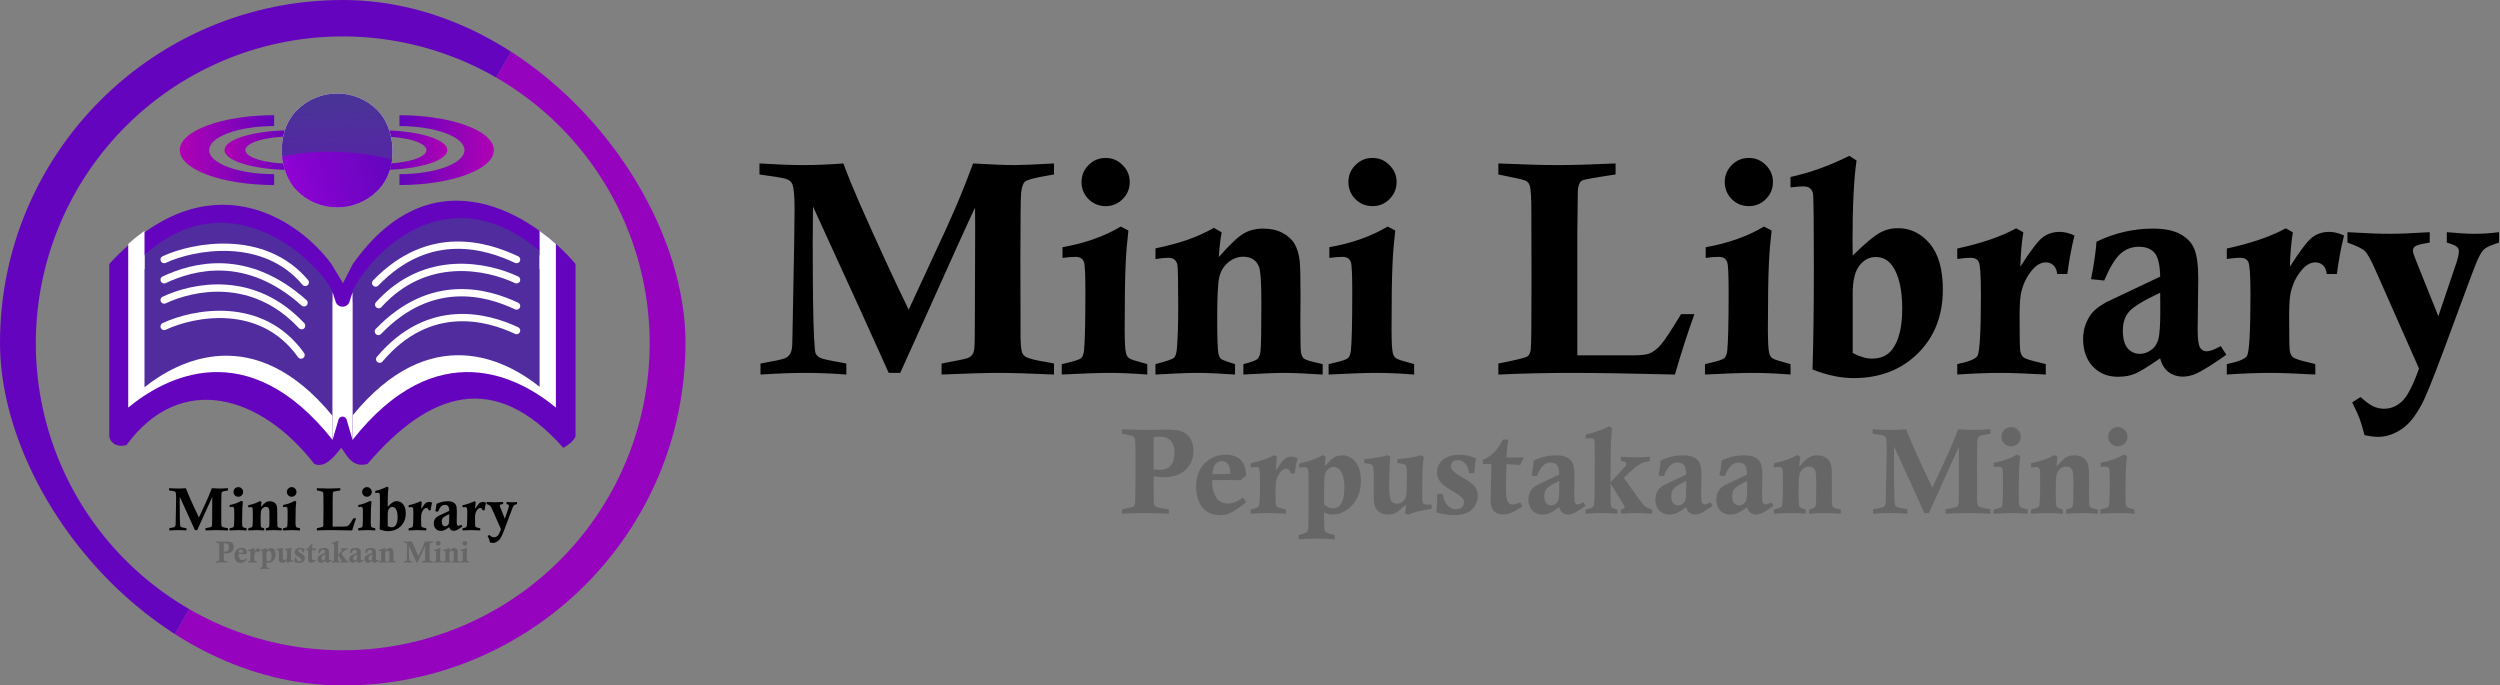 <svg width="4103" height="1125" viewBox="0 0 4103 1125" fill="none" xmlns="http://www.w3.org/2000/svg">
<rect x="0" y="0" width="4103" height="1125" fill="#808080" stroke="none"/>
<g clip-path="url(#clip0_428_126)">
<path d="M515.782 761.402C430.136 650.547 297.773 607.6 207.463 730.577C186.853 735.113 180.11 722.806 179.314 716.085V433.176C341.907 257.256 490.06 359.876 543.812 433.176L562.896 464.681L579.117 433.176C712.321 245.159 878.254 354.836 944.569 433.176V716.085C941.134 724.654 929.78 732.257 924.532 734.987C811.651 607.6 705.705 641.737 603.097 761.402C576.402 769.551 566.391 741.58 560.034 734.987C553.99 741.708 535.629 770.475 515.782 761.402Z" fill="#6504BE"/>
<path d="M210.459 668.905V441.446C393.644 273.173 525.945 448.379 545.814 496.907V721.903C405.76 545.436 270.067 619.804 210.459 668.905Z" fill="white"/>
<path d="M912.311 668.905V441.446C730.037 273.173 598.394 448.379 578.624 496.907V721.903C717.981 545.436 852.999 619.804 912.311 668.905Z" fill="white"/>
<path d="M237.152 635.518V418.463C382.584 287.465 527.525 435.894 545.813 478.991V682.584C416.907 525.868 292.015 591.913 237.152 635.518Z" fill="#502C9F"/>
<path d="M885.621 634.818V411.867C732.125 282.368 606.247 419.342 578.629 477.737V681.94C706.838 525.038 831.055 591.161 885.621 634.818Z" fill="#502C9F"/>
<path d="M624.345 213.837C638.762 213.837 653.038 214.679 666.358 216.314C679.677 217.949 691.78 220.346 701.974 223.367C712.169 226.388 720.255 229.975 725.773 233.922C731.29 237.87 734.129 242.101 734.129 246.374C734.129 250.646 731.29 254.877 725.773 258.825C720.255 262.772 712.169 266.359 701.974 269.38C691.78 272.402 679.677 274.798 666.358 276.433C653.038 278.069 638.762 278.91 624.345 278.91L624.345 268.78C634.273 268.78 644.105 268.201 653.278 267.075C662.45 265.949 670.785 264.298 677.805 262.218C684.826 260.137 690.395 257.667 694.194 254.948C697.994 252.23 699.949 249.316 699.949 246.374C699.949 243.431 697.994 240.518 694.194 237.799C690.395 235.08 684.826 232.61 677.805 230.53C670.785 228.449 662.45 226.799 653.278 225.673C644.105 224.547 634.274 223.967 624.345 223.967L624.345 213.837Z" fill="url(#paint0_linear_428_126)"/>
<path d="M478.245 213.837C463.828 213.837 449.552 214.679 436.232 216.314C422.913 217.949 410.81 220.346 400.616 223.367C390.421 226.388 382.334 229.975 376.817 233.922C371.3 237.87 368.46 242.101 368.46 246.374C368.46 250.646 371.3 254.877 376.817 258.825C382.334 262.772 390.421 266.359 400.616 269.38C410.81 272.402 422.913 274.798 436.232 276.433C449.552 278.069 463.828 278.91 478.245 278.91L478.245 268.78C468.316 268.78 458.485 268.201 449.312 267.075C440.14 265.949 431.805 264.298 424.784 262.218C417.764 260.137 412.195 257.667 408.395 254.948C404.596 252.23 402.64 249.316 402.64 246.374C402.64 243.431 404.596 240.518 408.395 237.799C412.195 235.08 417.764 232.61 424.784 230.53C431.805 228.449 440.14 226.799 449.312 225.673C458.485 224.547 468.316 223.967 478.245 223.967L478.245 213.837Z" fill="url(#paint1_linear_428_126)"/>
<path d="M655.621 189.068C675.965 189.068 696.109 190.55 714.904 193.43C733.7 196.31 750.777 200.531 765.163 205.852C779.548 211.173 790.959 217.491 798.744 224.444C806.529 231.396 810.536 238.848 810.536 246.374C810.536 253.899 806.529 261.351 798.744 268.304C790.959 275.257 779.548 281.574 765.163 286.895C750.777 292.217 733.7 296.438 714.904 299.318C696.109 302.198 675.965 303.68 655.621 303.68L655.621 285.838C669.631 285.838 683.504 284.818 696.447 282.834C709.391 280.851 721.152 277.944 731.058 274.279C740.965 270.615 748.823 266.264 754.185 261.476C759.546 256.688 762.305 251.556 762.305 246.374C762.305 241.191 759.546 236.059 754.185 231.271C748.823 226.483 740.965 222.133 731.058 218.468C721.152 214.803 709.391 211.896 696.447 209.913C683.504 207.93 669.631 206.909 655.621 206.909L655.621 189.068Z" fill="url(#paint2_linear_428_126)"/>
<path d="M449.909 189.068C429.565 189.068 409.42 190.55 390.625 193.43C371.83 196.31 354.752 200.531 340.367 205.852C325.981 211.173 314.57 217.491 306.785 224.444C299 231.396 294.993 238.848 294.993 246.374C294.993 253.899 299 261.351 306.785 268.304C314.57 275.257 325.981 281.574 340.367 286.895C354.752 292.217 371.83 296.438 390.625 299.318C409.42 302.198 429.565 303.68 449.909 303.68L449.909 285.838C435.898 285.838 422.026 284.818 409.082 282.834C396.138 280.851 384.378 277.944 374.471 274.279C364.564 270.615 356.706 266.264 351.345 261.476C345.983 256.688 343.224 251.556 343.224 246.374C343.224 241.191 345.983 236.059 351.345 231.271C356.706 226.483 364.564 222.133 374.471 218.468C384.378 214.803 396.138 211.896 409.082 209.913C422.026 207.93 435.898 206.909 449.909 206.909L449.909 189.068Z" fill="url(#paint3_linear_428_126)"/>
<g clip-path="url(#clip1_428_126)">
<rect width="186.822" height="186.822" rx="93.411" transform="matrix(-0.707 0.707 0.707 0.707 553.395 114.69)" fill="white"/>
<path d="M327.929 734.136C365.064 783.856 426.511 810.742 489.15 825.904C554.438 841.707 624.527 846.728 686.454 820.653C747.561 794.923 795.062 741.265 830.083 682.589C841.704 657.538 837.439 637.244 830.37 614.32C829.567 611.717 828.724 609.074 827.866 606.384C821.172 585.397 813.579 561.591 817.344 532.323C818.181 525.813 819.668 518.422 821.449 510.49C840.297 426.534 806.067 347.04 759.301 271.575C731.586 226.851 712.31 181.659 705.128 129.412C698.005 77.593 702.846 19.332 722.506 -51.72C721.663 -56.819 720.895 -61.492 720.191 -65.769C718.877 -73.763 717.79 -80.374 716.864 -85.806C714.009 -79.943 710.134 -73.567 704.771 -68.108C694.846 -58.006 680.266 -51.486 659.558 -55.35C643.088 -58.423 625.264 -55.264 606.247 -47.72C587.23 -40.177 567.561 -28.468 547.624 -15.11C535.534 -7.01 523.651 1.48 511.817 9.935C503.989 15.528 496.183 21.105 488.352 26.544C468.979 40 449.811 52.348 431.628 60.396C364.254 90.221 298.515 135.149 267.58 200.225C253.1 230.687 252.103 263.449 255.563 298.017C257.06 312.976 259.364 328.061 261.704 343.389C262.071 345.789 262.439 348.196 262.804 350.608C265.488 368.327 268.05 386.326 269.158 404.22C272.421 456.93 281.223 506.312 290.652 558.574C293.477 574.232 295.004 590.282 296.286 606.107C296.567 609.582 296.836 613.039 297.104 616.48C298.065 628.825 299.01 640.959 300.441 652.897C304.098 683.402 310.807 711.211 327.929 734.136Z" fill="url(#paint4_linear_428_126)" stroke="url(#paint5_linear_428_126)" stroke-width="15"/>
<path fill-rule="evenodd" clip-rule="evenodd" d="M434.073 557.98C404.087 587.997 535.705 660.489 535.25 702.916C534.798 745.052 591.005 759.743 623.445 786.638C656.082 813.696 680.253 859.569 722.629 858.266C765.871 856.938 802.12 827.253 827.819 792.45C851.763 760.025 884.299 718.418 885.063 679.325C887.406 647.126 862.358 613.21 858.996 571.138C857.494 552.347 864.758 534.207 869.095 515.863C905.339 362.571 693.428 267.331 608.713 254.497C240.508 198.715 236.731 589.574 434.073 557.98Z" fill="url(#paint6_linear_428_126)"/>
<path fill-rule="evenodd" clip-rule="evenodd" d="M434.073 557.98C404.087 587.997 535.705 660.489 535.25 702.916C534.798 745.052 591.005 759.743 623.445 786.638C656.082 813.696 680.253 859.569 722.629 858.266C765.871 856.938 802.12 827.253 827.819 792.45C851.763 760.025 884.299 718.418 885.063 679.325C887.406 647.126 862.358 613.21 858.996 571.138C857.494 552.347 864.758 534.207 869.095 515.863C905.339 362.571 693.428 267.331 608.713 254.497C240.508 198.715 236.731 589.574 434.073 557.98Z" fill="url(#paint7_linear_428_126)" fill-opacity="0.35"/>
<path fill-rule="evenodd" clip-rule="evenodd" d="M373.596 555.557C340.858 582.547 488.682 642.718 484.144 684.903C479.636 726.8 534.167 746.835 563.866 776.729C593.746 806.804 613.388 854.791 655.691 857.576C698.861 860.418 737.8 834.362 766.731 802.196C793.686 772.227 843.954 741.9 848.478 703.062C865.069 654.421 803.762 630.702 829.402 582.408C915.185 420.835 377.178 334.868 314.902 472.408C95.638 417.168 174.128 568 373.596 555.557Z" fill="url(#paint8_linear_428_126)"/>
<path fill-rule="evenodd" clip-rule="evenodd" d="M373.596 555.557C340.858 582.547 488.682 642.718 484.144 684.903C479.636 726.8 534.167 746.835 563.866 776.729C593.746 806.804 613.388 854.791 655.691 857.576C698.861 860.418 737.8 834.362 766.731 802.196C793.686 772.227 843.954 741.9 848.478 703.062C865.069 654.421 803.762 630.702 829.402 582.408C915.185 420.835 377.178 334.868 314.902 472.408C95.638 417.168 174.128 568 373.596 555.557Z" fill="url(#paint9_linear_428_126)" fill-opacity="0.35"/>
</g>
<path d="M269.408 426.027C317.144 403.695 433 382.5 501 463.5" stroke="white" stroke-width="12" stroke-linecap="round"/>
<path d="M269.408 459.185C317.203 436.785 405 413 499 497" stroke="white" stroke-width="12" stroke-linecap="round"/>
<path d="M269.408 492.417C317.144 470.02 415.5 449.5 495 534.5" stroke="white" stroke-width="12" stroke-linecap="round"/>
<path d="M269.408 535.771C317.144 513.314 428.91 491.267 494.091 582.737" stroke="white" stroke-width="12" stroke-linecap="round"/>
<path d="M847.801 426.027C800.065 403.695 705.5 372.5 616.5 464.5" stroke="white" stroke-width="12" stroke-linecap="round"/>
<path d="M847.801 459.186C800.124 436.785 698.938 414.565 621.5 500" stroke="white" stroke-width="12" stroke-linecap="round"/>
<path d="M847.801 502.238C800.065 479.841 708.5 453 621 544" stroke="white" stroke-width="12" stroke-linecap="round"/>
<path d="M847.801 542.5C800.065 520.043 704.5 493.5 623.118 589.466" stroke="white" stroke-width="12" stroke-linecap="round"/>
<path d="M885.617 378.859L901.189 390.783L912.312 400.452V441.703H885.617V378.859Z" fill="white"/>
<path d="M237.154 378.859L221.582 390.783L210.459 400.452V441.703H237.154V378.859Z" fill="white"/>
<path d="M545.814 479.521L550.795 495.039C554.36 506.15 570.081 506.15 573.647 495.039L578.627 479.521V722L568.941 688.761C566.982 682.039 557.459 682.039 555.5 688.761L545.814 722V479.521Z" fill="white"/>
<path d="M848.916 67.414C914.063 105.027 971.163 155.103 1016.96 214.783C1062.75 274.463 1096.34 342.578 1115.81 415.24C1135.28 487.901 1140.25 563.687 1130.43 638.268C1120.61 712.849 1096.2 784.767 1058.59 849.913C1020.97 915.06 970.898 972.16 911.218 1017.95C851.538 1063.75 783.423 1097.34 710.761 1116.81C638.099 1136.28 562.314 1141.25 487.733 1131.43C413.151 1121.61 341.234 1097.2 276.087 1059.58L310.645 999.727C367.931 1032.8 431.171 1054.27 496.754 1062.9C562.337 1071.54 628.978 1067.17 692.872 1050.05C756.767 1032.93 816.664 1003.39 869.143 963.121C921.622 922.853 965.656 872.642 998.73 815.355C1031.8 758.069 1053.27 694.829 1061.91 629.247C1070.54 563.664 1066.17 497.023 1049.05 433.128C1031.93 369.234 1002.39 309.337 962.124 256.858C921.856 204.378 871.645 160.345 814.358 127.27L848.916 67.414Z" fill="#9503BF"/>
<path d="M848.913 67.415C783.766 29.802 711.849 5.39 637.267 -4.429C562.686 -14.248 486.901 -9.281 414.239 10.189C341.577 29.659 273.462 63.249 213.782 109.043C154.102 154.838 104.026 211.938 66.414 277.085C28.801 342.231 4.389 414.149 -5.43 488.73C-15.249 563.311 -10.282 639.097 9.188 711.758C28.657 784.42 62.248 852.535 108.042 912.215C153.836 971.895 210.937 1021.97 276.084 1059.58L310.641 999.728C253.355 966.653 203.144 922.62 162.875 870.14C122.607 817.661 93.069 757.764 75.948 693.87C58.828 629.975 54.46 563.334 63.094 497.751C71.728 432.169 93.195 368.929 126.269 311.643C159.344 254.356 203.378 204.145 255.857 163.877C308.336 123.608 368.233 94.07 432.127 76.95C496.022 59.829 562.663 55.461 628.246 64.095C693.828 72.729 757.068 94.196 814.355 127.271L848.913 67.415Z" fill="#6504BE"/>
<path d="M277.488 804.863V801.25C283.315 801.608 288.117 801.787 291.893 801.787C295.929 801.787 300.307 801.608 305.027 801.25C306.395 804.961 308.185 809.355 310.398 814.434C316.453 828.105 321.808 839.71 326.463 849.248L338.768 822.686C340.721 818.356 342.267 814.808 343.406 812.041C344.578 809.242 345.978 805.645 347.605 801.25C353.79 801.608 358.283 801.787 361.082 801.787C363.491 801.787 367.853 801.608 374.168 801.25V804.863C373.191 805.059 372.459 805.189 371.971 805.254C367.771 805.97 365.33 806.621 364.646 807.207C363.995 807.793 363.572 809.014 363.377 810.869C363.214 812.692 363.133 820.065 363.133 832.988C363.133 849.395 363.149 857.956 363.182 858.672C363.279 861.243 363.458 862.822 363.719 863.408C364.012 863.994 364.37 864.417 364.793 864.678C365.932 865.329 368.325 865.931 371.971 866.484L374.168 866.924V870.537C366.29 870.179 360.285 870 356.15 870C351.886 870 345.587 870.179 337.254 870.537V866.924C342.397 865.98 345.278 865.378 345.896 865.117C346.548 864.824 347.036 864.45 347.361 863.994C347.687 863.538 347.898 862.92 347.996 862.139C348.126 861.357 348.191 858.021 348.191 852.129C348.257 839.336 348.289 829.342 348.289 822.148C348.289 821.465 348.273 819.333 348.24 815.752C346.45 819.463 339.907 833.916 328.611 859.111L323.68 870H319.92C316.242 861.699 307.957 843.503 295.066 815.41C295.001 819.674 294.969 823.288 294.969 826.25C294.969 842.493 295.115 853.236 295.408 858.477C295.571 861.471 295.734 863.148 295.896 863.506C296.124 864.124 296.613 864.629 297.361 865.02C298.11 865.41 300.324 865.915 304.002 866.533C304.458 866.631 305.125 866.761 306.004 866.924V870.537C301.382 870.179 296.922 870 292.625 870C288.296 870 283.364 870.179 277.83 870.537V866.924C282.062 866.175 284.633 865.638 285.545 865.312C286.456 864.987 287.14 864.45 287.596 863.701C288.051 862.952 288.279 861.553 288.279 859.502L288.865 828.447C288.963 823.011 289.012 818.975 289.012 816.338C289.012 812.269 288.8 809.6 288.377 808.33C288.117 807.549 287.612 806.963 286.863 806.572C286.147 806.182 283.787 805.726 279.783 805.205C279.262 805.14 278.497 805.026 277.488 804.863ZM391.111 799.443C393.292 799.443 395.148 800.225 396.678 801.787C398.24 803.317 399.021 805.173 399.021 807.354C399.021 809.535 398.24 811.406 396.678 812.969C395.148 814.499 393.292 815.264 391.111 815.264C388.93 815.264 387.059 814.499 385.496 812.969C383.966 811.406 383.201 809.535 383.201 807.354C383.201 805.173 383.966 803.317 385.496 801.787C387.026 800.225 388.898 799.443 391.111 799.443ZM376.951 832.256V828.74C384.34 827.438 390.721 825.176 396.092 821.953L398.582 823.271C398.126 827.21 397.833 830.726 397.703 833.818C397.475 838.408 397.361 845.667 397.361 855.596C397.361 859.762 397.508 862.415 397.801 863.555C397.996 864.303 398.37 864.873 398.924 865.264C399.51 865.622 401.463 866.24 404.783 867.119V870.537C400.258 870.179 396.124 870 392.381 870C388.8 870 383.576 870.179 376.707 870.537V867.119L377.977 866.826C380.841 866.175 382.534 865.622 383.055 865.166C383.576 864.678 383.901 863.831 384.031 862.627C384.324 859.535 384.471 853.154 384.471 843.486C384.471 837.887 384.324 834.632 384.031 833.721C383.641 832.516 382.713 831.914 381.248 831.914C379.979 831.914 378.546 832.028 376.951 832.256ZM407.469 832.646V829.131C411.766 828.219 415.33 827.259 418.162 826.25C421.027 825.241 423.859 823.955 426.658 822.393L429.197 823.857C428.742 826.331 428.432 829.033 428.27 831.963C431.883 827.861 434.601 825.29 436.424 824.248C438.247 823.174 440.395 822.637 442.869 822.637C445.311 822.637 447.41 823.109 449.168 824.053C450.958 824.997 452.277 826.201 453.123 827.666C454.002 829.098 454.572 831.035 454.832 833.477C454.995 835.007 455.076 838.685 455.076 844.512L455.027 853.203C455.027 858.802 455.092 862.106 455.223 863.115C455.353 864.092 455.662 864.808 456.15 865.264C456.671 865.687 458.12 866.159 460.496 866.68C460.887 866.777 461.505 866.924 462.352 867.119V870.537C456.915 870.179 452.7 870 449.705 870C446.678 870 442.218 870.179 436.326 870.537V867.119C438.833 866.501 440.363 865.947 440.916 865.459C441.469 864.938 441.811 864.092 441.941 862.92C442.137 861.292 442.234 855.905 442.234 846.758C442.234 840.28 441.958 836.374 441.404 835.039C440.493 832.923 438.784 831.865 436.277 831.865C434.454 831.865 432.778 832.516 431.248 833.818C429.751 835.12 428.79 836.781 428.367 838.799C427.944 840.817 427.732 845.26 427.732 852.129C427.732 858.281 427.863 862.106 428.123 863.604C428.253 864.417 428.546 865.02 429.002 865.41C429.458 865.768 430.988 866.338 433.592 867.119V870.537C428.644 870.179 424.51 870 421.189 870C418.097 870 413.523 870.179 407.469 870.537V867.119C411.049 866.175 413.068 865.492 413.523 865.068C414.012 864.645 414.337 863.669 414.5 862.139C414.793 858.623 414.939 854.066 414.939 848.467C414.939 839.906 414.842 835.202 414.646 834.355C414.256 832.923 413.263 832.207 411.668 832.207C410.659 832.207 409.259 832.354 407.469 832.646ZM478.709 799.443C480.89 799.443 482.745 800.225 484.275 801.787C485.838 803.317 486.619 805.173 486.619 807.354C486.619 809.535 485.838 811.406 484.275 812.969C482.745 814.499 480.89 815.264 478.709 815.264C476.528 815.264 474.656 814.499 473.094 812.969C471.564 811.406 470.799 809.535 470.799 807.354C470.799 805.173 471.564 803.317 473.094 801.787C474.624 800.225 476.495 799.443 478.709 799.443ZM464.549 832.256V828.74C471.938 827.438 478.318 825.176 483.689 821.953L486.18 823.271C485.724 827.21 485.431 830.726 485.301 833.818C485.073 838.408 484.959 845.667 484.959 855.596C484.959 859.762 485.105 862.415 485.398 863.555C485.594 864.303 485.968 864.873 486.521 865.264C487.107 865.622 489.061 866.24 492.381 867.119V870.537C487.856 870.179 483.722 870 479.979 870C476.398 870 471.173 870.179 464.305 870.537V867.119L465.574 866.826C468.439 866.175 470.132 865.622 470.652 865.166C471.173 864.678 471.499 863.831 471.629 862.627C471.922 859.535 472.068 853.154 472.068 843.486C472.068 837.887 471.922 834.632 471.629 833.721C471.238 832.516 470.311 831.914 468.846 831.914C467.576 831.914 466.144 832.028 464.549 832.256ZM520.018 804.863V801.25C528.351 801.608 534.845 801.787 539.5 801.787C544.253 801.787 550.584 801.608 558.494 801.25V804.863C551.788 805.872 548.143 806.523 547.557 806.816C546.58 807.37 546.092 808.786 546.092 811.064L545.945 823.613V864.238H563.719C566.648 864.238 568.602 864.043 569.578 863.652C570.913 863.099 572.199 862.106 573.436 860.674C574.673 859.242 576.854 855.921 579.979 850.713H584.373C582.192 856.735 580.06 863.343 577.977 870.537C564.142 870.179 552.635 870 543.455 870C535.936 870 528.123 870.179 520.018 870.537V866.924C525.812 865.785 529.002 865.003 529.588 864.58C530.174 864.157 530.532 863.376 530.662 862.236C530.825 861.064 530.906 853.252 530.906 838.799L530.857 821.025V817.9C530.857 812.692 530.678 809.567 530.32 808.525C530.06 807.744 529.604 807.207 528.953 806.914C528.335 806.589 525.356 805.905 520.018 804.863ZM602.244 799.443C604.425 799.443 606.281 800.225 607.811 801.787C609.373 803.317 610.154 805.173 610.154 807.354C610.154 809.535 609.373 811.406 607.811 812.969C606.281 814.499 604.425 815.264 602.244 815.264C600.063 815.264 598.191 814.499 596.629 812.969C595.099 811.406 594.334 809.535 594.334 807.354C594.334 805.173 595.099 803.317 596.629 801.787C598.159 800.225 600.031 799.443 602.244 799.443ZM588.084 832.256V828.74C595.473 827.438 601.854 825.176 607.225 821.953L609.715 823.271C609.259 827.21 608.966 830.726 608.836 833.818C608.608 838.408 608.494 845.667 608.494 855.596C608.494 859.762 608.641 862.415 608.934 863.555C609.129 864.303 609.503 864.873 610.057 865.264C610.643 865.622 612.596 866.24 615.916 867.119V870.537C611.391 870.179 607.257 870 603.514 870C599.933 870 594.708 870.179 587.84 870.537V867.119L589.109 866.826C591.974 866.175 593.667 865.622 594.188 865.166C594.708 864.678 595.034 863.831 595.164 862.627C595.457 859.535 595.604 853.154 595.604 843.486C595.604 837.887 595.457 834.632 595.164 833.721C594.773 832.516 593.846 831.914 592.381 831.914C591.111 831.914 589.679 832.028 588.084 832.256ZM615.916 809.111V805.693C622.329 804.294 628.758 801.982 635.203 798.76L637.596 800.273C636.717 806.361 636.277 815.182 636.277 826.738C636.277 827.812 636.294 829.391 636.326 831.475C640.363 827.536 643.309 825.062 645.164 824.053C647.02 823.011 649.005 822.49 651.121 822.49C655.255 822.49 658.755 824.183 661.619 827.568C664.484 830.954 665.916 835.983 665.916 842.656C665.916 851.217 663.182 858.2 657.713 863.604C652.244 869.007 645.213 871.709 636.619 871.709C632.42 871.709 627.928 870.765 623.143 868.877C623.436 859.73 623.582 848.418 623.582 834.941C623.582 819.902 623.484 811.976 623.289 811.162C622.964 809.567 621.906 808.77 620.115 808.77C619.301 808.77 617.902 808.883 615.916 809.111ZM636.326 863.457C638.637 864.694 640.753 865.312 642.674 865.312C645.571 865.312 647.785 864.303 649.314 862.285C651.495 859.421 652.586 854.961 652.586 848.906C652.586 842.689 651.528 838.034 649.412 834.941C648.012 832.956 646.173 831.963 643.895 831.963C641.779 831.963 639.988 832.907 638.523 834.795C637.059 836.65 636.326 839.759 636.326 844.121V863.457ZM670.652 832.598V829.18C678.725 827.422 685.171 825.208 689.988 822.539L692.332 823.857C691.779 827.275 691.453 831.035 691.355 835.137C694.676 829.928 697.117 826.722 698.68 825.518C700.275 824.313 702.146 823.711 704.295 823.711C705.76 823.711 707.371 824.102 709.129 824.883C708.12 828.952 707.339 833.167 706.785 837.529H703.465C703.302 836.227 702.879 835.267 702.195 834.648C701.512 834.03 700.698 833.721 699.754 833.721C698.322 833.721 696.971 834.388 695.701 835.723C693.781 837.773 692.446 840.296 691.697 843.291C691.307 844.821 691.111 847.458 691.111 851.201C691.111 857.809 691.176 861.618 691.307 862.627C691.437 863.636 691.795 864.385 692.381 864.873C692.967 865.361 694.773 865.947 697.801 866.631C698.224 866.729 698.859 866.891 699.705 867.119V870.537C693.52 870.179 688.523 870 684.715 870C680.613 870 675.926 870.179 670.652 870.537V867.119C674.559 866.305 676.772 865.394 677.293 864.385C678.042 862.985 678.416 856.296 678.416 844.316C678.416 837.969 678.172 834.372 677.684 833.525C677.195 832.646 676.316 832.207 675.047 832.207C674.07 832.207 672.605 832.337 670.652 832.598ZM718.895 839.678L714.549 839.238C715.493 834.616 716.095 830.514 716.355 826.934C722.28 824.069 728.465 822.637 734.91 822.637C738.654 822.637 741.632 823.239 743.846 824.443C746.092 825.648 747.638 827.292 748.484 829.375C749.331 831.458 749.754 834.697 749.754 839.092L749.559 855.693C749.559 858.851 749.819 860.853 750.34 861.699C750.893 862.513 751.609 862.92 752.488 862.92C753.53 862.92 755.076 862.35 757.127 861.211L758.982 864.043C754.555 867.168 751.284 869.219 749.168 870.195C747.638 870.879 746.173 871.221 744.773 871.221C742.918 871.221 741.323 870.716 739.988 869.707C738.654 868.698 737.742 867.201 737.254 865.215C733.348 867.917 730.613 869.593 729.051 870.244C727.488 870.928 725.6 871.27 723.387 871.27C720.034 871.27 717.283 870.146 715.135 867.9C713.019 865.622 711.961 862.594 711.961 858.818C711.961 856.149 712.677 853.675 714.109 851.396C715.086 849.801 716.893 848.271 719.529 846.807L737.254 838.408C737.189 834.535 736.57 831.93 735.398 830.596C734.259 829.261 732.55 828.594 730.271 828.594C727.96 828.594 725.942 829.359 724.217 830.889C722.524 832.386 720.75 835.316 718.895 839.678ZM737.254 843.682C731.883 846.188 728.497 848.239 727.098 849.834C725.698 851.429 724.998 853.512 724.998 856.084C724.998 858.721 725.519 860.658 726.561 861.895C727.602 863.132 728.953 863.75 730.613 863.75C731.883 863.75 733.104 863.327 734.275 862.48C735.48 861.634 736.277 860.446 736.668 858.916C737.091 857.354 737.303 854.098 737.303 849.15C737.303 848.011 737.286 846.188 737.254 843.682ZM759.129 832.598V829.18C767.202 827.422 773.647 825.208 778.465 822.539L780.809 823.857C780.255 827.275 779.93 831.035 779.832 835.137C783.152 829.928 785.594 826.722 787.156 825.518C788.751 824.313 790.623 823.711 792.771 823.711C794.236 823.711 795.848 824.102 797.605 824.883C796.596 828.952 795.815 833.167 795.262 837.529H791.941C791.779 836.227 791.355 835.267 790.672 834.648C789.988 834.03 789.174 833.721 788.23 833.721C786.798 833.721 785.447 834.388 784.178 835.723C782.257 837.773 780.923 840.296 780.174 843.291C779.783 844.821 779.588 847.458 779.588 851.201C779.588 857.809 779.653 861.618 779.783 862.627C779.913 863.636 780.271 864.385 780.857 864.873C781.443 865.361 783.25 865.947 786.277 866.631C786.701 866.729 787.335 866.891 788.182 867.119V870.537C781.997 870.179 777 870 773.191 870C769.09 870 764.402 870.179 759.129 870.537V867.119C763.035 866.305 765.249 865.394 765.77 864.385C766.518 862.985 766.893 856.296 766.893 844.316C766.893 837.969 766.648 834.372 766.16 833.525C765.672 832.646 764.793 832.207 763.523 832.207C762.547 832.207 761.082 832.337 759.129 832.598ZM798.729 827.227V823.809C804.653 824.167 809.227 824.346 812.449 824.346C815.802 824.346 820.229 824.167 825.73 823.809V827.227C825.21 827.324 824.819 827.389 824.559 827.422C822.573 827.747 821.352 828.105 820.896 828.496C820.441 828.854 820.213 829.326 820.213 829.912C820.213 830.4 820.555 831.475 821.238 833.135L828.562 851.396L834.373 834.209C834.992 832.354 835.301 830.97 835.301 830.059C835.301 829.505 835.089 829.033 834.666 828.643C834.243 828.219 833.136 827.747 831.346 827.227V823.809C835.057 824.167 838.1 824.346 840.477 824.346C843.048 824.346 845.717 824.167 848.484 823.809V827.227C846.043 828.008 844.464 828.691 843.748 829.277C843.032 829.863 842.267 831.051 841.453 832.842C840.672 834.6 838.198 841.159 834.031 852.52C828.79 866.842 825.389 875.632 823.826 878.887C821.613 883.444 819.22 886.602 816.648 888.359C814.077 890.117 811.456 890.996 808.787 890.996C807.713 890.996 806.232 890.817 804.344 890.459C803.66 887.887 803.09 885.999 802.635 884.795C802.179 883.623 801.398 881.914 800.291 879.668L803.025 877.91C804.686 879.44 806.085 880.465 807.225 880.986C808.364 881.507 809.536 881.768 810.74 881.768C812.889 881.768 814.826 880.986 816.551 879.424C818.309 877.861 820.197 874.248 822.215 868.584L808.299 837.09C806.574 833.118 805.271 830.742 804.393 829.961C803.514 829.147 801.626 828.236 798.729 827.227Z" fill="black"/>
<path d="M354.342 890.432V888.625C358.85 888.804 362.382 888.894 364.938 888.894L373.141 888.771C375.582 888.771 377.511 889.032 378.927 889.553C380.343 890.074 381.49 891.026 382.369 892.409C383.248 893.793 383.688 895.469 383.688 897.438C383.688 900.596 382.613 903.2 380.465 905.251C378.316 907.285 375.379 908.303 371.651 908.303C370.496 908.303 369.055 908.164 367.33 907.888C367.363 912.25 367.379 914.772 367.379 915.456L367.354 917.238C367.354 918.801 367.485 919.737 367.745 920.046C368.168 920.567 369.674 920.982 372.262 921.291C372.555 921.324 372.994 921.381 373.58 921.462V923.269C368.925 923.09 365.564 923 363.497 923C361.104 923 358.053 923.09 354.342 923.269V921.462C357.206 920.957 358.801 920.559 359.127 920.266C359.469 919.973 359.672 919.427 359.737 918.63C359.802 917.832 359.859 913.422 359.908 905.397L359.884 898C359.868 895.021 359.811 893.272 359.713 892.751C359.615 892.23 359.404 891.856 359.078 891.628C358.655 891.335 357.434 891.001 355.416 890.627C355.172 890.594 354.814 890.529 354.342 890.432ZM367.33 905.129C368.323 905.227 369.177 905.275 369.894 905.275C371.782 905.275 373.255 904.698 374.312 903.542C375.37 902.386 375.899 900.596 375.899 898.171C375.899 896.022 375.379 894.395 374.337 893.288C373.295 892.181 371.814 891.628 369.894 891.628C369.161 891.628 368.307 891.709 367.33 891.872V905.129ZM404.049 916.652L405.318 918.508C402.763 920.673 400.411 922.243 398.263 923.22C397.335 923.643 396.147 923.854 394.698 923.854C391.671 923.854 389.36 922.959 387.765 921.169C385.746 918.923 384.737 915.928 384.737 912.185C384.737 908.295 385.893 905.137 388.204 902.712C390.515 900.287 393.38 899.074 396.798 899.074C399.923 899.074 402.21 900.018 403.658 901.906C404.618 903.143 405.172 905.072 405.318 907.692C404.505 908.229 403.748 908.84 403.048 909.523C401.339 909.458 399.597 909.426 397.823 909.426C395.512 909.426 393.364 909.458 391.378 909.523C391.362 909.882 391.354 910.183 391.354 910.427C391.354 912.722 391.874 914.74 392.916 916.481C393.974 918.223 395.553 919.094 397.652 919.094C398.678 919.094 399.654 918.923 400.582 918.581C401.526 918.239 402.682 917.596 404.049 916.652ZM391.427 907.009C392.338 907.041 393.087 907.058 393.673 907.058C395.073 907.058 396.782 906.993 398.8 906.862C398.702 904.795 398.352 903.42 397.75 902.736C397.164 902.053 396.35 901.711 395.309 901.711C394.299 901.711 393.437 902.118 392.721 902.932C392.005 903.745 391.573 905.104 391.427 907.009ZM407.125 904.299V902.59C411.161 901.711 414.384 900.604 416.793 899.27L417.965 899.929C417.688 901.638 417.525 903.518 417.477 905.568C419.137 902.964 420.357 901.361 421.139 900.759C421.936 900.157 422.872 899.855 423.946 899.855C424.679 899.855 425.484 900.051 426.363 900.441C425.859 902.476 425.468 904.584 425.191 906.765H423.531C423.45 906.114 423.238 905.633 422.896 905.324C422.555 905.015 422.148 904.86 421.676 904.86C420.96 904.86 420.284 905.194 419.649 905.861C418.689 906.887 418.022 908.148 417.647 909.646C417.452 910.41 417.354 911.729 417.354 913.601C417.354 916.905 417.387 918.809 417.452 919.313C417.517 919.818 417.696 920.192 417.989 920.437C418.282 920.681 419.186 920.974 420.699 921.315C420.911 921.364 421.228 921.446 421.651 921.56V923.269C418.559 923.09 416.061 923 414.156 923C412.105 923 409.762 923.09 407.125 923.269V921.56C409.078 921.153 410.185 920.697 410.445 920.192C410.82 919.493 411.007 916.148 411.007 910.158C411.007 906.984 410.885 905.186 410.641 904.763C410.396 904.323 409.957 904.104 409.322 904.104C408.834 904.104 408.102 904.169 407.125 904.299ZM427.096 904.396V902.712C429.749 902.045 431.629 901.507 432.735 901.101C433.858 900.694 435.193 900.075 436.739 899.245L437.936 899.855C437.74 901.092 437.61 902.386 437.545 903.737C439.514 901.687 440.792 900.498 441.378 900.173C442.42 899.603 443.551 899.318 444.771 899.318C446.871 899.318 448.661 900.222 450.143 902.028C451.64 903.819 452.389 906.398 452.389 909.768C452.389 913.804 451.201 917.124 448.824 919.729C446.448 922.316 443.762 923.61 440.768 923.61C440.149 923.61 439.547 923.537 438.961 923.391C438.375 923.244 437.813 923.033 437.276 922.756C437.26 923.553 437.252 924.164 437.252 924.587C437.252 928.168 437.366 930.145 437.594 930.52C437.838 930.894 438.904 931.325 440.792 931.813C440.971 931.862 441.248 931.936 441.622 932.033V933.742C438.383 933.563 435.877 933.474 434.103 933.474C432.28 933.474 429.863 933.563 426.852 933.742V932.033C428.658 931.577 429.749 931.179 430.123 930.837C430.497 930.495 430.709 930.031 430.758 929.445C430.872 928.127 430.929 924.034 430.929 917.165C430.929 909.906 430.872 905.992 430.758 905.422C430.579 904.592 430.042 904.177 429.146 904.177C428.674 904.177 427.991 904.25 427.096 904.396ZM437.276 919.509C437.927 920.013 438.554 920.396 439.156 920.656C439.775 920.917 440.361 921.047 440.914 921.047C442.265 921.047 443.282 920.567 443.966 919.606C445.056 918.06 445.602 915.7 445.602 912.526C445.602 909.45 445.073 907.163 444.015 905.666C443.266 904.608 442.322 904.079 441.183 904.079C440.239 904.079 439.4 904.462 438.668 905.227C437.936 905.975 437.496 907.204 437.35 908.913C437.301 909.564 437.276 913.096 437.276 919.509ZM481.368 919.484V921.291C479.024 921.6 477.153 921.942 475.753 922.316C474.369 922.674 472.994 923.146 471.627 923.732L470.479 923C470.675 921.877 470.821 920.705 470.919 919.484C468.852 921.389 467.411 922.552 466.598 922.976C465.784 923.399 464.84 923.61 463.766 923.61C462.529 923.61 461.463 923.391 460.567 922.951C459.688 922.495 459.029 921.926 458.59 921.242C458.15 920.542 457.866 919.631 457.735 918.508C457.67 917.792 457.638 915.936 457.638 912.941L457.662 908.083C457.662 905.414 457.483 903.859 457.125 903.42C456.767 902.98 455.644 902.679 453.756 902.517V900.881C457.467 900.604 460.665 900.067 463.351 899.27L464.474 899.978C464.343 900.791 464.238 901.996 464.156 903.591C464.026 906.472 463.961 909.003 463.961 911.184C463.961 914.553 464.181 916.726 464.62 917.702C465.076 918.679 465.922 919.167 467.159 919.167C468.136 919.167 468.966 918.858 469.649 918.239C470.349 917.621 470.805 916.677 471.017 915.407C471.163 914.61 471.236 912.046 471.236 907.717C471.236 905.194 471.082 903.754 470.772 903.396C470.479 903.021 469.348 902.728 467.379 902.517V900.881C470.211 900.604 472.237 900.36 473.458 900.148C474.679 899.921 475.875 899.628 477.047 899.27L478.194 899.953C477.95 901.418 477.796 902.801 477.73 904.104C477.6 906.268 477.535 909.532 477.535 913.894C477.535 916.758 477.617 918.378 477.779 918.752C477.991 919.273 478.504 919.533 479.317 919.533H479.586C479.993 919.517 480.587 919.501 481.368 919.484ZM483.712 915.188H485.909C486.332 917.434 487.032 919.037 488.009 919.997C489.002 920.941 490.149 921.413 491.451 921.413C492.444 921.413 493.225 921.153 493.795 920.632C494.381 920.095 494.674 919.444 494.674 918.679C494.674 917.979 494.389 917.303 493.819 916.652C493.25 916.001 491.793 915 489.449 913.649C487.122 912.299 485.567 911.07 484.786 909.963C483.989 908.856 483.59 907.619 483.59 906.252C483.59 904.25 484.396 902.557 486.007 901.174C487.618 899.774 489.929 899.074 492.94 899.074C495.105 899.074 497.327 899.562 499.605 900.539C499.394 901.434 499.158 903.477 498.897 906.667L496.773 906.594C496.432 904.657 495.846 903.29 495.016 902.492C494.202 901.695 493.25 901.296 492.159 901.296C491.264 901.296 490.564 901.532 490.06 902.004C489.571 902.46 489.327 903.054 489.327 903.786C489.327 904.421 489.547 904.999 489.986 905.52C490.589 906.236 491.931 907.18 494.015 908.352C496.635 909.833 498.344 911.11 499.142 912.185C499.939 913.259 500.338 914.52 500.338 915.969C500.338 917.938 499.589 919.745 498.092 921.389C496.594 923.033 494.015 923.854 490.353 923.854C488.237 923.854 485.909 923.48 483.37 922.731C483.582 919.867 483.696 917.352 483.712 915.188ZM518.819 900.148L519.137 900.49C518.616 901.402 518.152 902.346 517.745 903.322C516.004 903.143 514.124 903.013 512.105 902.932L512.032 905.837L511.959 909.182L511.886 912.502C511.886 915.611 512.138 917.564 512.643 918.361C513.163 919.143 513.839 919.533 514.669 919.533C515.304 919.533 516.329 919.224 517.745 918.605L518.624 920.363C516.166 921.844 514.531 922.731 513.717 923.024C512.626 923.415 511.585 923.61 510.592 923.61C509.078 923.61 507.866 923.13 506.954 922.17C506.059 921.21 505.611 919.794 505.611 917.922L505.709 912.282L505.904 902.932L503.927 902.883C503.748 902.883 503.243 902.899 502.413 902.932V901.125C503.976 900.572 505.408 899.668 506.71 898.415C508.028 897.162 509.355 895.306 510.689 892.849H512.838C512.415 895.55 512.171 897.984 512.105 900.148C513.521 900.181 514.384 900.197 514.693 900.197C515.296 900.197 516.671 900.181 518.819 900.148ZM524.557 907.839L522.384 907.619C522.856 905.308 523.157 903.257 523.287 901.467C526.249 900.035 529.342 899.318 532.564 899.318C534.436 899.318 535.925 899.619 537.032 900.222C538.155 900.824 538.928 901.646 539.352 902.688C539.775 903.729 539.986 905.349 539.986 907.546L539.889 915.847C539.889 917.425 540.019 918.426 540.279 918.85C540.556 919.257 540.914 919.46 541.354 919.46C541.874 919.46 542.647 919.175 543.673 918.605L544.601 920.021C542.387 921.584 540.751 922.609 539.693 923.098C538.928 923.439 538.196 923.61 537.496 923.61C536.568 923.61 535.771 923.358 535.104 922.854C534.436 922.349 533.98 921.6 533.736 920.607C531.783 921.958 530.416 922.797 529.635 923.122C528.854 923.464 527.91 923.635 526.803 923.635C525.126 923.635 523.751 923.073 522.677 921.95C521.619 920.811 521.09 919.297 521.09 917.409C521.09 916.075 521.448 914.838 522.164 913.698C522.652 912.901 523.556 912.136 524.874 911.403L533.736 907.204C533.704 905.267 533.395 903.965 532.809 903.298C532.239 902.631 531.384 902.297 530.245 902.297C529.09 902.297 528.08 902.679 527.218 903.444C526.371 904.193 525.484 905.658 524.557 907.839ZM533.736 909.841C531.051 911.094 529.358 912.119 528.658 912.917C527.958 913.715 527.608 914.756 527.608 916.042C527.608 917.36 527.869 918.329 528.39 918.947C528.91 919.566 529.586 919.875 530.416 919.875C531.051 919.875 531.661 919.663 532.247 919.24C532.849 918.817 533.248 918.223 533.443 917.458C533.655 916.677 533.761 915.049 533.761 912.575C533.761 912.006 533.753 911.094 533.736 909.841ZM544.576 892.434V890.847C548.385 889.935 551.616 888.78 554.269 887.38L555.44 888.186C555.196 890.236 555.034 892.352 554.952 894.533C554.871 896.698 554.822 901.979 554.806 910.378C555.587 909.58 556.97 908.107 558.956 905.959C560.307 904.494 561.039 903.656 561.153 903.444C561.267 903.233 561.324 903.029 561.324 902.834C561.324 902.557 561.194 902.329 560.934 902.15C560.624 901.906 559.998 901.735 559.054 901.638V899.904C562.032 900.083 564.042 900.173 565.084 900.173C566.126 900.173 568.071 900.083 570.919 899.904V901.638C569.031 901.979 567.615 902.443 566.671 903.029C565.336 903.827 563.196 905.666 560.25 908.547C560.592 909.051 562.577 911.826 566.207 916.872C567.558 918.76 568.567 919.948 569.234 920.437C569.739 920.811 570.61 921.185 571.847 921.56V923.269C568.836 923.09 566.679 923 565.377 923C564.091 923 561.983 923.09 559.054 923.269V921.56C559.754 921.381 560.177 921.226 560.323 921.096C560.47 920.949 560.543 920.77 560.543 920.559C560.543 920.363 560.478 920.127 560.348 919.851C560.152 919.509 558.915 917.515 556.637 913.869L554.806 910.915V916.237C554.806 918.386 554.846 919.606 554.928 919.899C555.025 920.323 555.204 920.64 555.465 920.852C555.742 921.047 556.474 921.283 557.662 921.56V923.269C555.042 923.09 552.885 923 551.192 923C549.549 923 547.343 923.09 544.576 923.269V921.56C546.269 921.201 547.302 920.811 547.677 920.388C547.953 920.062 548.132 918.955 548.214 917.067C548.295 915.163 548.336 909.58 548.336 900.319C548.336 895.974 548.295 893.622 548.214 893.264C548.035 892.629 547.498 892.312 546.603 892.312C546.147 892.312 545.471 892.352 544.576 892.434ZM576.656 907.839L574.483 907.619C574.955 905.308 575.257 903.257 575.387 901.467C578.349 900.035 581.441 899.318 584.664 899.318C586.536 899.318 588.025 899.619 589.132 900.222C590.255 900.824 591.028 901.646 591.451 902.688C591.874 903.729 592.086 905.349 592.086 907.546L591.988 915.847C591.988 917.425 592.118 918.426 592.379 918.85C592.656 919.257 593.014 919.46 593.453 919.46C593.974 919.46 594.747 919.175 595.772 918.605L596.7 920.021C594.487 921.584 592.851 922.609 591.793 923.098C591.028 923.439 590.296 923.61 589.596 923.61C588.668 923.61 587.87 923.358 587.203 922.854C586.536 922.349 586.08 921.6 585.836 920.607C583.883 921.958 582.516 922.797 581.734 923.122C580.953 923.464 580.009 923.635 578.902 923.635C577.226 923.635 575.851 923.073 574.776 921.95C573.718 920.811 573.189 919.297 573.189 917.409C573.189 916.075 573.548 914.838 574.264 913.698C574.752 912.901 575.655 912.136 576.974 911.403L585.836 907.204C585.803 905.267 585.494 903.965 584.908 903.298C584.339 902.631 583.484 902.297 582.345 902.297C581.189 902.297 580.18 902.679 579.317 903.444C578.471 904.193 577.584 905.658 576.656 907.839ZM585.836 909.841C583.15 911.094 581.458 912.119 580.758 912.917C580.058 913.715 579.708 914.756 579.708 916.042C579.708 917.36 579.968 918.329 580.489 918.947C581.01 919.566 581.686 919.875 582.516 919.875C583.15 919.875 583.761 919.663 584.347 919.24C584.949 918.817 585.348 918.223 585.543 917.458C585.755 916.677 585.86 915.049 585.86 912.575C585.86 912.006 585.852 911.094 585.836 909.841ZM601.656 907.839L599.483 907.619C599.955 905.308 600.257 903.257 600.387 901.467C603.349 900.035 606.441 899.318 609.664 899.318C611.536 899.318 613.025 899.619 614.132 900.222C615.255 900.824 616.028 901.646 616.451 902.688C616.874 903.729 617.086 905.349 617.086 907.546L616.988 915.847C616.988 917.425 617.118 918.426 617.379 918.85C617.656 919.257 618.014 919.46 618.453 919.46C618.974 919.46 619.747 919.175 620.772 918.605L621.7 920.021C619.487 921.584 617.851 922.609 616.793 923.098C616.028 923.439 615.296 923.61 614.596 923.61C613.668 923.61 612.87 923.358 612.203 922.854C611.536 922.349 611.08 921.6 610.836 920.607C608.883 921.958 607.516 922.797 606.734 923.122C605.953 923.464 605.009 923.635 603.902 923.635C602.226 923.635 600.851 923.073 599.776 921.95C598.718 920.811 598.189 919.297 598.189 917.409C598.189 916.075 598.548 914.838 599.264 913.698C599.752 912.901 600.655 912.136 601.974 911.403L610.836 907.204C610.803 905.267 610.494 903.965 609.908 903.298C609.339 902.631 608.484 902.297 607.345 902.297C606.189 902.297 605.18 902.679 604.317 903.444C603.471 904.193 602.584 905.658 601.656 907.839ZM610.836 909.841C608.15 911.094 606.458 912.119 605.758 912.917C605.058 913.715 604.708 914.756 604.708 916.042C604.708 917.36 604.968 918.329 605.489 918.947C606.01 919.566 606.686 919.875 607.516 919.875C608.15 919.875 608.761 919.663 609.347 919.24C609.949 918.817 610.348 918.223 610.543 917.458C610.755 916.677 610.86 915.049 610.86 912.575C610.86 912.006 610.852 911.094 610.836 909.841ZM621.822 904.323V902.565C623.971 902.11 625.753 901.63 627.169 901.125C628.601 900.62 630.017 899.978 631.417 899.196L632.687 899.929C632.459 901.166 632.304 902.517 632.223 903.981C634.029 901.931 635.388 900.645 636.3 900.124C637.211 899.587 638.285 899.318 639.522 899.318C640.743 899.318 641.793 899.554 642.672 900.026C643.567 900.498 644.226 901.101 644.649 901.833C645.089 902.549 645.374 903.518 645.504 904.738C645.585 905.503 645.626 907.342 645.626 910.256L645.602 914.602C645.602 917.401 645.634 919.053 645.699 919.558C645.764 920.046 645.919 920.404 646.163 920.632C646.424 920.843 647.148 921.079 648.336 921.34C648.531 921.389 648.84 921.462 649.264 921.56V923.269C646.546 923.09 644.438 923 642.94 923C641.427 923 639.197 923.09 636.251 923.269V921.56C637.504 921.25 638.269 920.974 638.546 920.729C638.823 920.469 638.993 920.046 639.059 919.46C639.156 918.646 639.205 915.952 639.205 911.379C639.205 908.14 639.067 906.187 638.79 905.52C638.334 904.462 637.48 903.933 636.227 903.933C635.315 903.933 634.477 904.258 633.712 904.909C632.963 905.56 632.483 906.39 632.271 907.399C632.06 908.409 631.954 910.63 631.954 914.064C631.954 917.141 632.019 919.053 632.149 919.802C632.215 920.209 632.361 920.51 632.589 920.705C632.817 920.884 633.582 921.169 634.884 921.56V923.269C632.41 923.09 630.343 923 628.683 923C627.136 923 624.85 923.09 621.822 923.269V921.56C623.613 921.088 624.622 920.746 624.85 920.534C625.094 920.323 625.257 919.834 625.338 919.069C625.484 917.312 625.558 915.033 625.558 912.233C625.558 907.953 625.509 905.601 625.411 905.178C625.216 904.462 624.719 904.104 623.922 904.104C623.417 904.104 622.717 904.177 621.822 904.323ZM662.35 890.432V888.625C665.263 888.804 667.664 888.894 669.552 888.894C671.57 888.894 673.759 888.804 676.119 888.625C676.803 890.48 677.698 892.678 678.805 895.217C681.832 902.053 684.509 907.855 686.837 912.624L692.989 899.343C693.966 897.178 694.739 895.404 695.309 894.021C695.895 892.621 696.594 890.822 697.408 888.625C700.501 888.804 702.747 888.894 704.146 888.894C705.351 888.894 707.532 888.804 710.689 888.625V890.432C710.201 890.529 709.835 890.594 709.591 890.627C707.491 890.985 706.271 891.311 705.929 891.604C705.603 891.896 705.392 892.507 705.294 893.435C705.213 894.346 705.172 898.033 705.172 904.494C705.172 912.697 705.18 916.978 705.196 917.336C705.245 918.622 705.335 919.411 705.465 919.704C705.611 919.997 705.79 920.209 706.002 920.339C706.572 920.664 707.768 920.965 709.591 921.242L710.689 921.462V923.269C706.751 923.09 703.748 923 701.681 923C699.549 923 696.399 923.09 692.232 923.269V921.462C694.804 920.99 696.244 920.689 696.554 920.559C696.879 920.412 697.123 920.225 697.286 919.997C697.449 919.769 697.555 919.46 697.604 919.069C697.669 918.679 697.701 917.01 697.701 914.064C697.734 907.668 697.75 902.671 697.75 899.074C697.75 898.732 697.742 897.666 697.726 895.876C696.83 897.731 693.559 904.958 687.911 917.556L685.445 923H683.565C681.726 918.85 677.584 909.751 671.139 895.705C671.106 897.837 671.09 899.644 671.09 901.125C671.09 909.247 671.163 914.618 671.31 917.238C671.391 918.736 671.472 919.574 671.554 919.753C671.668 920.062 671.912 920.314 672.286 920.51C672.66 920.705 673.767 920.957 675.606 921.267C675.834 921.315 676.168 921.381 676.607 921.462V923.269C674.296 923.09 672.066 923 669.918 923C667.753 923 665.287 923.09 662.521 923.269V921.462C664.636 921.088 665.922 920.819 666.378 920.656C666.834 920.493 667.175 920.225 667.403 919.851C667.631 919.476 667.745 918.776 667.745 917.751L668.038 902.224C668.087 899.506 668.111 897.487 668.111 896.169C668.111 894.134 668.006 892.8 667.794 892.165C667.664 891.774 667.411 891.481 667.037 891.286C666.679 891.091 665.499 890.863 663.497 890.603C663.237 890.57 662.854 890.513 662.35 890.432ZM719.161 887.722C720.252 887.722 721.179 888.112 721.944 888.894C722.726 889.659 723.116 890.586 723.116 891.677C723.116 892.767 722.726 893.703 721.944 894.484C721.179 895.249 720.252 895.632 719.161 895.632C718.071 895.632 717.135 895.249 716.354 894.484C715.589 893.703 715.206 892.767 715.206 891.677C715.206 890.586 715.589 889.659 716.354 888.894C717.118 888.112 718.054 887.722 719.161 887.722ZM712.081 904.128V902.37C715.776 901.719 718.966 900.588 721.651 898.977L722.896 899.636C722.669 901.605 722.522 903.363 722.457 904.909C722.343 907.204 722.286 910.834 722.286 915.798C722.286 917.881 722.359 919.208 722.506 919.777C722.604 920.152 722.791 920.437 723.067 920.632C723.36 920.811 724.337 921.12 725.997 921.56V923.269C723.735 923.09 721.668 923 719.796 923C718.006 923 715.393 923.09 711.959 923.269V921.56L712.594 921.413C714.026 921.088 714.872 920.811 715.133 920.583C715.393 920.339 715.556 919.916 715.621 919.313C715.768 917.767 715.841 914.577 715.841 909.743C715.841 906.944 715.768 905.316 715.621 904.86C715.426 904.258 714.962 903.957 714.229 903.957C713.595 903.957 712.879 904.014 712.081 904.128ZM727.34 904.323V902.565C729.488 902.11 731.271 901.63 732.687 901.125C734.119 900.62 735.535 899.978 736.935 899.196L738.204 899.929C737.976 901.166 737.822 902.517 737.74 903.981C739.547 901.931 740.906 900.645 741.817 900.124C742.729 899.587 743.803 899.318 745.04 899.318C746.261 899.318 747.311 899.554 748.189 900.026C749.085 900.498 749.744 901.101 750.167 901.833C750.606 902.549 750.891 903.518 751.021 904.738C751.103 905.503 751.144 907.342 751.144 910.256L751.119 914.602C751.119 917.401 751.152 919.053 751.217 919.558C751.282 920.046 751.437 920.404 751.681 920.632C751.941 920.843 752.665 921.079 753.854 921.34C754.049 921.389 754.358 921.462 754.781 921.56V923.269C752.063 923.09 749.955 923 748.458 923C746.944 923 744.715 923.09 741.769 923.269V921.56C743.022 921.25 743.787 920.974 744.063 920.729C744.34 920.469 744.511 920.046 744.576 919.46C744.674 918.646 744.723 915.952 744.723 911.379C744.723 908.14 744.584 906.187 744.308 905.52C743.852 904.462 742.997 903.933 741.744 903.933C740.833 903.933 739.994 904.258 739.229 904.909C738.481 905.56 738.001 906.39 737.789 907.399C737.577 908.409 737.472 910.63 737.472 914.064C737.472 917.141 737.537 919.053 737.667 919.802C737.732 920.209 737.879 920.51 738.106 920.705C738.334 920.884 739.099 921.169 740.401 921.56V923.269C737.927 923.09 735.86 923 734.2 923C732.654 923 730.367 923.09 727.34 923.269V921.56C729.13 921.088 730.139 920.746 730.367 920.534C730.611 920.323 730.774 919.834 730.855 919.069C731.002 917.312 731.075 915.033 731.075 912.233C731.075 907.953 731.026 905.601 730.929 905.178C730.733 904.462 730.237 904.104 729.439 904.104C728.935 904.104 728.235 904.177 727.34 904.323ZM762.96 887.722C764.05 887.722 764.978 888.112 765.743 888.894C766.524 889.659 766.915 890.586 766.915 891.677C766.915 892.767 766.524 893.703 765.743 894.484C764.978 895.249 764.05 895.632 762.96 895.632C761.869 895.632 760.934 895.249 760.152 894.484C759.387 893.703 759.005 892.767 759.005 891.677C759.005 890.586 759.387 889.659 760.152 888.894C760.917 888.112 761.853 887.722 762.96 887.722ZM755.88 904.128V902.37C759.575 901.719 762.765 900.588 765.45 898.977L766.695 899.636C766.467 901.605 766.321 903.363 766.256 904.909C766.142 907.204 766.085 910.834 766.085 915.798C766.085 917.881 766.158 919.208 766.305 919.777C766.402 920.152 766.59 920.437 766.866 920.632C767.159 920.811 768.136 921.12 769.796 921.56V923.269C767.534 923.09 765.466 923 763.595 923C761.804 923 759.192 923.09 755.758 923.269V921.56L756.393 921.413C757.825 921.088 758.671 920.811 758.932 920.583C759.192 920.339 759.355 919.916 759.42 919.313C759.566 917.767 759.64 914.577 759.64 909.743C759.64 906.944 759.566 905.316 759.42 904.86C759.225 904.258 758.761 903.957 758.028 903.957C757.394 903.957 756.677 904.014 755.88 904.128Z" fill="#666666"/>
</g>
<path d="M1841.37 711.727V704.5C1859.4 705.216 1873.53 705.574 1883.75 705.574L1916.56 705.086C1926.33 705.086 1934.04 706.128 1939.71 708.211C1945.37 710.294 1949.96 714.103 1953.48 719.637C1956.99 725.171 1958.75 731.876 1958.75 739.754C1958.75 752.384 1954.45 762.801 1945.86 771.004C1937.27 779.142 1925.51 783.211 1910.61 783.211C1905.98 783.211 1900.22 782.658 1893.32 781.551C1893.45 798.999 1893.52 809.09 1893.52 811.824L1893.42 818.953C1893.42 825.203 1893.94 828.947 1894.98 830.184C1896.67 832.267 1902.7 833.927 1913.05 835.164C1914.22 835.294 1915.98 835.522 1918.32 835.848V843.074C1899.7 842.358 1886.26 842 1877.99 842C1868.42 842 1856.21 842.358 1841.37 843.074V835.848C1852.83 833.829 1859.21 832.234 1860.51 831.062C1861.88 829.891 1862.69 827.71 1862.95 824.52C1863.21 821.329 1863.44 803.686 1863.63 771.59L1863.54 742C1863.47 730.086 1863.24 723.087 1862.85 721.004C1862.46 718.921 1861.61 717.423 1860.31 716.512C1858.62 715.34 1853.74 714.005 1845.66 712.508C1844.69 712.378 1843.26 712.117 1841.37 711.727ZM1893.32 770.516C1897.29 770.906 1900.71 771.102 1903.57 771.102C1911.13 771.102 1917.02 768.79 1921.25 764.168C1925.48 759.546 1927.6 752.384 1927.6 742.684C1927.6 734.09 1925.51 727.579 1921.35 723.152C1917.18 718.725 1911.26 716.512 1903.57 716.512C1900.64 716.512 1897.23 716.837 1893.32 717.488V770.516ZM2040.2 816.609L2045.27 824.031C2035.05 832.69 2025.64 838.973 2017.05 842.879C2013.34 844.572 2008.59 845.418 2002.79 845.418C1990.68 845.418 1981.44 841.837 1975.06 834.676C1966.99 825.691 1962.95 813.712 1962.95 798.738C1962.95 783.178 1967.57 770.548 1976.82 760.848C1986.06 751.147 1997.52 746.297 2011.19 746.297C2023.69 746.297 2032.84 750.073 2038.63 757.625C2042.47 762.573 2044.69 770.288 2045.27 780.77C2042.02 782.918 2038.99 785.359 2036.19 788.094C2029.36 787.833 2022.39 787.703 2015.29 787.703C2006.05 787.703 1997.45 787.833 1989.51 788.094C1989.45 789.526 1989.41 790.73 1989.41 791.707C1989.41 800.887 1991.5 808.96 1995.66 815.926C1999.9 822.892 2006.21 826.375 2014.61 826.375C2018.71 826.375 2022.62 825.691 2026.33 824.324C2030.1 822.957 2034.73 820.385 2040.2 816.609ZM1989.71 778.035C1993.35 778.165 1996.35 778.23 1998.69 778.23C2004.29 778.23 2011.13 777.97 2019.2 777.449C2018.81 769.181 2017.41 763.68 2015 760.945C2012.66 758.211 2009.4 756.844 2005.23 756.844C2001.2 756.844 1997.75 758.471 1994.88 761.727C1992.02 764.982 1990.29 770.418 1989.71 778.035ZM2052.5 767.195V760.359C2068.65 756.844 2081.54 752.417 2091.17 747.078L2095.86 749.715C2094.75 756.551 2094.1 764.07 2093.91 772.273C2100.55 761.857 2105.43 755.444 2108.55 753.035C2111.74 750.626 2115.49 749.422 2119.79 749.422C2122.71 749.422 2125.94 750.203 2129.45 751.766C2127.43 759.904 2125.87 768.335 2124.77 777.059H2118.12C2117.8 774.454 2116.95 772.534 2115.59 771.297C2114.22 770.06 2112.59 769.441 2110.7 769.441C2107.84 769.441 2105.14 770.776 2102.6 773.445C2098.76 777.547 2096.09 782.592 2094.59 788.582C2093.81 791.642 2093.42 796.915 2093.42 804.402C2093.42 817.618 2093.55 825.236 2093.81 827.254C2094.07 829.272 2094.79 830.77 2095.96 831.746C2097.13 832.723 2100.74 833.895 2106.8 835.262C2107.64 835.457 2108.91 835.783 2110.61 836.238V843.074C2098.24 842.358 2088.24 842 2080.62 842C2072.42 842 2063.05 842.358 2052.5 843.074V836.238C2060.31 834.611 2064.74 832.788 2065.78 830.77C2067.28 827.97 2068.03 814.591 2068.03 790.633C2068.03 777.938 2067.54 770.743 2066.56 769.051C2065.59 767.293 2063.83 766.414 2061.29 766.414C2059.34 766.414 2056.41 766.674 2052.5 767.195ZM2132.38 767.586V760.848C2142.99 758.178 2150.51 756.03 2154.94 754.402C2159.43 752.775 2164.77 750.301 2170.96 746.98L2175.74 749.422C2174.96 754.37 2174.44 759.546 2174.18 764.949C2182.06 756.746 2187.17 751.993 2189.51 750.691C2193.68 748.413 2198.2 747.273 2203.09 747.273C2211.48 747.273 2218.65 750.887 2224.57 758.113C2230.56 765.275 2233.55 775.594 2233.55 789.07C2233.55 805.216 2228.8 818.497 2219.3 828.914C2209.79 839.266 2199.05 844.441 2187.07 844.441C2184.6 844.441 2182.19 844.148 2179.84 843.562C2177.5 842.977 2175.25 842.13 2173.11 841.023C2173.04 844.214 2173.01 846.655 2173.01 848.348C2173.01 862.671 2173.46 870.581 2174.38 872.078C2175.35 873.576 2179.62 875.301 2187.17 877.254C2187.88 877.449 2188.99 877.742 2190.49 878.133V884.969C2177.53 884.253 2167.51 883.895 2160.41 883.895C2153.12 883.895 2143.45 884.253 2131.41 884.969V878.133C2138.63 876.31 2142.99 874.715 2144.49 873.348C2145.99 871.98 2146.84 870.125 2147.03 867.781C2147.49 862.508 2147.71 846.134 2147.71 818.66C2147.71 789.624 2147.49 773.966 2147.03 771.688C2146.32 768.367 2144.17 766.707 2140.59 766.707C2138.7 766.707 2135.96 767 2132.38 767.586ZM2173.11 828.035C2175.71 830.053 2178.22 831.583 2180.62 832.625C2183.1 833.667 2185.44 834.188 2187.66 834.188C2193.06 834.188 2197.13 832.267 2199.86 828.426C2204.23 822.241 2206.41 812.801 2206.41 800.105C2206.41 787.801 2204.29 778.654 2200.06 772.664C2197.06 768.432 2193.29 766.316 2188.73 766.316C2184.95 766.316 2181.6 767.846 2178.67 770.906C2175.74 773.901 2173.98 778.816 2173.4 785.652C2173.2 788.257 2173.11 802.384 2173.11 828.035ZM2349.47 827.938V835.164C2340.1 836.401 2332.61 837.768 2327.01 839.266C2321.48 840.698 2315.98 842.586 2310.51 844.93L2305.92 842C2306.7 837.508 2307.29 832.82 2307.68 827.938C2299.41 835.555 2293.65 840.21 2290.39 841.902C2287.14 843.595 2283.36 844.441 2279.06 844.441C2274.11 844.441 2269.85 843.562 2266.27 841.805C2262.75 839.982 2260.12 837.703 2258.36 834.969C2256.6 832.169 2255.46 828.523 2254.94 824.031C2254.68 821.167 2254.55 813.745 2254.55 801.766L2254.65 782.332C2254.65 771.655 2253.93 765.438 2252.5 763.68C2251.07 761.922 2246.58 760.717 2239.02 760.066V753.523C2253.87 752.417 2266.66 750.268 2277.4 747.078L2281.89 749.91C2281.37 753.165 2280.95 757.983 2280.62 764.363C2280.1 775.887 2279.84 786.01 2279.84 794.734C2279.84 808.211 2280.72 816.902 2282.48 820.809C2284.3 824.715 2287.69 826.668 2292.64 826.668C2296.54 826.668 2299.86 825.431 2302.6 822.957C2305.4 820.483 2307.22 816.707 2308.07 811.629C2308.65 808.439 2308.95 798.185 2308.95 780.867C2308.95 770.776 2308.33 765.014 2307.09 763.582C2305.92 762.085 2301.39 760.913 2293.52 760.066V753.523C2304.84 752.417 2312.95 751.44 2317.83 750.594C2322.71 749.682 2327.5 748.51 2332.19 747.078L2336.78 749.812C2335.8 755.672 2335.18 761.206 2334.92 766.414C2334.4 775.073 2334.14 788.126 2334.14 805.574C2334.14 817.033 2334.47 823.51 2335.12 825.008C2335.96 827.091 2338.01 828.133 2341.27 828.133H2342.34C2343.97 828.068 2346.35 828.003 2349.47 827.938ZM2358.85 810.75H2367.64C2369.33 819.734 2372.13 826.147 2376.04 829.988C2380.01 833.764 2384.6 835.652 2389.8 835.652C2393.78 835.652 2396.9 834.611 2399.18 832.527C2401.52 830.379 2402.7 827.775 2402.7 824.715C2402.7 821.915 2401.56 819.214 2399.28 816.609C2397 814.005 2391.17 810.001 2381.8 804.598C2372.49 799.194 2366.27 794.279 2363.14 789.852C2359.95 785.424 2358.36 780.477 2358.36 775.008C2358.36 767 2361.58 760.229 2368.03 754.695C2374.47 749.096 2383.72 746.297 2395.76 746.297C2404.42 746.297 2413.31 748.25 2422.42 752.156C2421.58 755.737 2420.63 763.908 2419.59 776.668L2411.09 776.375C2409.73 768.628 2407.38 763.159 2404.06 759.969C2400.81 756.779 2397 755.184 2392.64 755.184C2389.06 755.184 2386.26 756.128 2384.24 758.016C2382.29 759.839 2381.31 762.215 2381.31 765.145C2381.31 767.684 2382.19 769.995 2383.95 772.078C2386.35 774.943 2391.73 778.719 2400.06 783.406C2410.54 789.331 2417.38 794.441 2420.57 798.738C2423.76 803.035 2425.35 808.081 2425.35 813.875C2425.35 821.753 2422.36 828.979 2416.37 835.555C2410.38 842.13 2400.06 845.418 2385.41 845.418C2376.95 845.418 2367.64 843.921 2357.48 840.926C2358.33 829.467 2358.78 819.409 2358.85 810.75ZM2499.28 750.594L2500.55 751.961C2498.46 755.607 2496.61 759.383 2494.98 763.289C2488.01 762.573 2480.49 762.052 2472.42 761.727L2472.13 773.348L2471.84 786.727L2471.54 800.008C2471.54 812.443 2472.55 820.255 2474.57 823.445C2476.65 826.57 2479.36 828.133 2482.68 828.133C2485.21 828.133 2489.32 826.896 2494.98 824.422L2498.5 831.453C2488.67 837.378 2482.12 840.926 2478.87 842.098C2474.51 843.66 2470.34 844.441 2466.37 844.441C2460.31 844.441 2455.46 842.521 2451.82 838.68C2448.24 834.839 2446.45 829.174 2446.45 821.688L2446.84 799.129L2447.62 761.727L2439.71 761.531C2438.99 761.531 2436.97 761.596 2433.65 761.727V754.5C2439.9 752.286 2445.63 748.673 2450.84 743.66C2456.11 738.647 2461.42 731.225 2466.76 721.395H2475.35C2473.66 732.202 2472.68 741.935 2472.42 750.594C2478.09 750.724 2481.54 750.789 2482.77 750.789C2485.18 750.789 2490.68 750.724 2499.28 750.594ZM2522.23 781.355L2513.54 780.477C2515.42 771.232 2516.63 763.029 2517.15 755.867C2529 750.138 2541.37 747.273 2554.26 747.273C2561.74 747.273 2567.7 748.478 2572.13 750.887C2576.62 753.296 2579.71 756.583 2581.41 760.75C2583.1 764.917 2583.95 771.395 2583.95 780.184L2583.55 813.387C2583.55 819.702 2584.08 823.706 2585.12 825.398C2586.22 827.026 2587.66 827.84 2589.41 827.84C2591.5 827.84 2594.59 826.701 2598.69 824.422L2602.4 830.086C2593.55 836.336 2587.01 840.438 2582.77 842.391C2579.71 843.758 2576.78 844.441 2573.98 844.441C2570.27 844.441 2567.08 843.432 2564.41 841.414C2561.74 839.396 2559.92 836.401 2558.95 832.43C2551.13 837.833 2545.66 841.186 2542.54 842.488C2539.41 843.855 2535.64 844.539 2531.21 844.539C2524.51 844.539 2519 842.293 2514.71 837.801C2510.48 833.243 2508.36 827.189 2508.36 819.637C2508.36 814.298 2509.79 809.35 2512.66 804.793C2514.61 801.603 2518.22 798.543 2523.5 795.613L2558.95 778.816C2558.82 771.069 2557.58 765.861 2555.23 763.191C2552.96 760.522 2549.54 759.188 2544.98 759.188C2540.36 759.188 2536.32 760.717 2532.87 763.777C2529.49 766.772 2525.94 772.632 2522.23 781.355ZM2558.95 789.363C2548.2 794.376 2541.43 798.478 2538.63 801.668C2535.83 804.858 2534.43 809.025 2534.43 814.168C2534.43 819.441 2535.48 823.315 2537.56 825.789C2539.64 828.263 2542.34 829.5 2545.66 829.5C2548.2 829.5 2550.64 828.654 2552.99 826.961C2555.4 825.268 2556.99 822.892 2557.77 819.832C2558.62 816.707 2559.04 810.197 2559.04 800.301C2559.04 798.022 2559.01 794.376 2558.95 789.363ZM2602.3 719.734V713.387C2617.54 709.741 2630.46 705.118 2641.07 699.52L2645.76 702.742C2644.79 710.945 2644.13 719.409 2643.81 728.133C2643.48 736.792 2643.29 757.918 2643.22 791.512C2646.35 788.322 2651.88 782.43 2659.82 773.836C2665.23 767.977 2668.16 764.624 2668.61 763.777C2669.07 762.931 2669.3 762.117 2669.3 761.336C2669.3 760.229 2668.78 759.318 2667.73 758.602C2666.5 757.625 2663.99 756.941 2660.21 756.551V749.617C2672.13 750.333 2680.17 750.691 2684.34 750.691C2688.5 750.691 2696.28 750.333 2707.68 749.617V756.551C2700.12 757.918 2694.46 759.773 2690.68 762.117C2685.35 765.307 2676.78 772.664 2665 784.188C2666.37 786.206 2674.31 797.306 2688.83 817.488C2694.23 825.04 2698.27 829.793 2700.94 831.746C2702.96 833.243 2706.44 834.741 2711.39 836.238V843.074C2699.34 842.358 2690.72 842 2685.51 842C2680.36 842 2671.93 842.358 2660.21 843.074V836.238C2663.01 835.522 2664.71 834.904 2665.29 834.383C2665.88 833.797 2666.17 833.081 2666.17 832.234C2666.17 831.453 2665.91 830.509 2665.39 829.402C2664.61 828.035 2659.66 820.06 2650.55 805.477L2643.22 793.66V814.949C2643.22 823.543 2643.39 828.426 2643.71 829.598C2644.1 831.29 2644.82 832.56 2645.86 833.406C2646.97 834.188 2649.9 835.132 2654.65 836.238V843.074C2644.17 842.358 2635.54 842 2628.77 842C2622.19 842 2613.37 842.358 2602.3 843.074V836.238C2609.08 834.806 2613.21 833.243 2614.71 831.551C2615.81 830.249 2616.53 825.822 2616.86 818.27C2617.18 810.652 2617.34 788.322 2617.34 751.277C2617.34 733.895 2617.18 724.487 2616.86 723.055C2616.14 720.516 2613.99 719.246 2610.41 719.246C2608.59 719.246 2605.89 719.409 2602.3 719.734ZM2730.62 781.355L2721.93 780.477C2723.82 771.232 2725.03 763.029 2725.55 755.867C2737.4 750.138 2749.77 747.273 2762.66 747.273C2770.14 747.273 2776.1 748.478 2780.53 750.887C2785.02 753.296 2788.11 756.583 2789.8 760.75C2791.5 764.917 2792.34 771.395 2792.34 780.184L2791.95 813.387C2791.95 819.702 2792.47 823.706 2793.52 825.398C2794.62 827.026 2796.05 827.84 2797.81 827.84C2799.9 827.84 2802.99 826.701 2807.09 824.422L2810.8 830.086C2801.95 836.336 2795.4 840.438 2791.17 842.391C2788.11 843.758 2785.18 844.441 2782.38 844.441C2778.67 844.441 2775.48 843.432 2772.81 841.414C2770.14 839.396 2768.32 836.401 2767.34 832.43C2759.53 837.833 2754.06 841.186 2750.94 842.488C2747.81 843.855 2744.04 844.539 2739.61 844.539C2732.9 844.539 2727.4 842.293 2723.11 837.801C2718.87 833.243 2716.76 827.189 2716.76 819.637C2716.76 814.298 2718.19 809.35 2721.05 804.793C2723.01 801.603 2726.62 798.543 2731.89 795.613L2767.34 778.816C2767.21 771.069 2765.98 765.861 2763.63 763.191C2761.35 760.522 2757.94 759.188 2753.38 759.188C2748.76 759.188 2744.72 760.717 2741.27 763.777C2737.88 766.772 2734.34 772.632 2730.62 781.355ZM2767.34 789.363C2756.6 794.376 2749.83 798.478 2747.03 801.668C2744.23 804.858 2742.83 809.025 2742.83 814.168C2742.83 819.441 2743.87 823.315 2745.96 825.789C2748.04 828.263 2750.74 829.5 2754.06 829.5C2756.6 829.5 2759.04 828.654 2761.39 826.961C2763.8 825.268 2765.39 822.892 2766.17 819.832C2767.02 816.707 2767.44 810.197 2767.44 800.301C2767.44 798.022 2767.41 794.376 2767.34 789.363ZM2830.62 781.355L2821.93 780.477C2823.82 771.232 2825.03 763.029 2825.55 755.867C2837.4 750.138 2849.77 747.273 2862.66 747.273C2870.14 747.273 2876.1 748.478 2880.53 750.887C2885.02 753.296 2888.11 756.583 2889.8 760.75C2891.5 764.917 2892.34 771.395 2892.34 780.184L2891.95 813.387C2891.95 819.702 2892.47 823.706 2893.52 825.398C2894.62 827.026 2896.05 827.84 2897.81 827.84C2899.9 827.84 2902.99 826.701 2907.09 824.422L2910.8 830.086C2901.95 836.336 2895.4 840.438 2891.17 842.391C2888.11 843.758 2885.18 844.441 2882.38 844.441C2878.67 844.441 2875.48 843.432 2872.81 841.414C2870.14 839.396 2868.32 836.401 2867.34 832.43C2859.53 837.833 2854.06 841.186 2850.94 842.488C2847.81 843.855 2844.04 844.539 2839.61 844.539C2832.9 844.539 2827.4 842.293 2823.11 837.801C2818.87 833.243 2816.76 827.189 2816.76 819.637C2816.76 814.298 2818.19 809.35 2821.05 804.793C2823.01 801.603 2826.62 798.543 2831.89 795.613L2867.34 778.816C2867.21 771.069 2865.98 765.861 2863.63 763.191C2861.35 760.522 2857.94 759.188 2853.38 759.188C2848.76 759.188 2844.72 760.717 2841.27 763.777C2837.88 766.772 2834.34 772.632 2830.62 781.355ZM2867.34 789.363C2856.6 794.376 2849.83 798.478 2847.03 801.668C2844.23 804.858 2842.83 809.025 2842.83 814.168C2842.83 819.441 2843.87 823.315 2845.96 825.789C2848.04 828.263 2850.74 829.5 2854.06 829.5C2856.6 829.5 2859.04 828.654 2861.39 826.961C2863.8 825.268 2865.39 822.892 2866.17 819.832C2867.02 816.707 2867.44 810.197 2867.44 800.301C2867.44 798.022 2867.41 794.376 2867.34 789.363ZM2911.29 767.293V760.262C2919.88 758.439 2927.01 756.518 2932.68 754.5C2938.4 752.482 2944.07 749.91 2949.67 746.785L2954.75 749.715C2953.83 754.663 2953.22 760.066 2952.89 765.926C2960.12 757.723 2965.55 752.579 2969.2 750.496C2972.85 748.348 2977.14 747.273 2982.09 747.273C2986.97 747.273 2991.17 748.217 2994.69 750.105C2998.27 751.993 3000.9 754.402 3002.6 757.332C3004.36 760.197 3005.49 764.07 3006.02 768.953C3006.34 772.013 3006.5 779.37 3006.5 791.023L3006.41 808.406C3006.41 819.604 3006.54 826.212 3006.8 828.23C3007.06 830.184 3007.68 831.616 3008.65 832.527C3009.69 833.374 3012.59 834.318 3017.34 835.359C3018.12 835.555 3019.36 835.848 3021.05 836.238V843.074C3010.18 842.358 3001.75 842 2995.76 842C2989.71 842 2980.79 842.358 2969 843.074V836.238C2974.02 835.001 2977.08 833.895 2978.18 832.918C2979.29 831.876 2979.97 830.184 2980.23 827.84C2980.62 824.585 2980.82 813.81 2980.82 795.516C2980.82 782.56 2980.27 774.747 2979.16 772.078C2977.34 767.846 2973.92 765.73 2968.91 765.73C2965.26 765.73 2961.91 767.033 2958.85 769.637C2955.85 772.241 2953.93 775.561 2953.09 779.598C2952.24 783.634 2951.82 792.521 2951.82 806.258C2951.82 818.562 2952.08 826.212 2952.6 829.207C2952.86 830.835 2953.44 832.039 2954.36 832.82C2955.27 833.536 2958.33 834.676 2963.54 836.238V843.074C2953.64 842.358 2945.37 842 2938.73 842C2932.55 842 2923.4 842.358 2911.29 843.074V836.238C2918.45 834.35 2922.49 832.983 2923.4 832.137C2924.38 831.29 2925.03 829.337 2925.35 826.277C2925.94 819.246 2926.23 810.132 2926.23 798.934C2926.23 781.811 2926.04 772.404 2925.64 770.711C2924.86 767.846 2922.88 766.414 2919.69 766.414C2917.67 766.414 2914.87 766.707 2911.29 767.293ZM3073.4 711.727V704.5C3085.05 705.216 3094.65 705.574 3102.21 705.574C3110.28 705.574 3119.04 705.216 3128.48 704.5C3131.21 711.922 3134.79 720.711 3139.22 730.867C3151.33 758.211 3162.04 781.421 3171.35 800.496L3195.96 747.371C3199.86 738.712 3202.96 731.616 3205.23 726.082C3207.58 720.483 3210.38 713.289 3213.63 704.5C3226 705.216 3234.99 705.574 3240.59 705.574C3245.4 705.574 3254.13 705.216 3266.76 704.5V711.727C3264.8 712.117 3263.34 712.378 3262.36 712.508C3253.96 713.94 3249.08 715.242 3247.71 716.414C3246.41 717.586 3245.57 720.027 3245.18 723.738C3244.85 727.384 3244.69 742.13 3244.69 767.977C3244.69 800.789 3244.72 817.911 3244.79 819.344C3244.98 824.487 3245.34 827.645 3245.86 828.816C3246.45 829.988 3247.16 830.835 3248.01 831.355C3250.29 832.658 3255.07 833.862 3262.36 834.969L3266.76 835.848V843.074C3251 842.358 3238.99 842 3230.72 842C3222.19 842 3209.6 842.358 3192.93 843.074V835.848C3203.22 833.96 3208.98 832.755 3210.21 832.234C3211.52 831.648 3212.49 830.9 3213.14 829.988C3213.8 829.077 3214.22 827.84 3214.41 826.277C3214.67 824.715 3214.8 818.042 3214.8 806.258C3214.93 780.672 3215 760.685 3215 746.297C3215 744.93 3214.97 740.665 3214.9 733.504C3211.32 740.926 3198.24 769.832 3175.64 820.223L3165.78 842H3158.26C3150.9 825.398 3134.34 789.005 3108.55 732.82C3108.42 741.349 3108.36 748.576 3108.36 754.5C3108.36 786.987 3108.65 808.471 3109.24 818.953C3109.56 824.943 3109.89 828.296 3110.21 829.012C3110.67 830.249 3111.65 831.258 3113.14 832.039C3114.64 832.82 3119.07 833.829 3126.43 835.066C3127.34 835.262 3128.67 835.522 3130.43 835.848V843.074C3121.18 842.358 3112.27 842 3103.67 842C3095.01 842 3085.15 842.358 3074.08 843.074V835.848C3082.55 834.35 3087.69 833.276 3089.51 832.625C3091.33 831.974 3092.7 830.9 3093.61 829.402C3094.52 827.905 3094.98 825.105 3094.98 821.004L3096.15 758.895C3096.35 748.022 3096.45 739.949 3096.45 734.676C3096.45 726.538 3096.02 721.199 3095.18 718.66C3094.65 717.098 3093.65 715.926 3092.15 715.145C3090.72 714.363 3086 713.452 3077.99 712.41C3076.95 712.28 3075.42 712.052 3073.4 711.727ZM3300.64 700.887C3305.01 700.887 3308.72 702.449 3311.78 705.574C3314.9 708.634 3316.46 712.345 3316.46 716.707C3316.46 721.069 3314.9 724.812 3311.78 727.938C3308.72 730.997 3305.01 732.527 3300.64 732.527C3296.28 732.527 3292.54 730.997 3289.41 727.938C3286.35 724.812 3284.82 721.069 3284.82 716.707C3284.82 712.345 3286.35 708.634 3289.41 705.574C3292.47 702.449 3296.22 700.887 3300.64 700.887ZM3272.32 766.512V759.48C3287.1 756.876 3299.86 752.352 3310.61 745.906L3315.59 748.543C3314.67 756.421 3314.09 763.452 3313.83 769.637C3313.37 778.816 3313.14 793.335 3313.14 813.191C3313.14 821.525 3313.44 826.831 3314.02 829.109C3314.41 830.607 3315.16 831.746 3316.27 832.527C3317.44 833.243 3321.35 834.48 3327.99 836.238V843.074C3318.94 842.358 3310.67 842 3303.18 842C3296.02 842 3285.57 842.358 3271.84 843.074V836.238L3274.38 835.652C3280.1 834.35 3283.49 833.243 3284.53 832.332C3285.57 831.355 3286.22 829.663 3286.48 827.254C3287.07 821.069 3287.36 808.309 3287.36 788.973C3287.36 777.775 3287.07 771.264 3286.48 769.441C3285.7 767.033 3283.85 765.828 3280.92 765.828C3278.38 765.828 3275.51 766.056 3272.32 766.512ZM3333.36 767.293V760.262C3341.95 758.439 3349.08 756.518 3354.75 754.5C3360.48 752.482 3366.14 749.91 3371.74 746.785L3376.82 749.715C3375.9 754.663 3375.29 760.066 3374.96 765.926C3382.19 757.723 3387.62 752.579 3391.27 750.496C3394.92 748.348 3399.21 747.273 3404.16 747.273C3409.04 747.273 3413.24 748.217 3416.76 750.105C3420.34 751.993 3422.98 754.402 3424.67 757.332C3426.43 760.197 3427.57 764.07 3428.09 768.953C3428.41 772.013 3428.57 779.37 3428.57 791.023L3428.48 808.406C3428.48 819.604 3428.61 826.212 3428.87 828.23C3429.13 830.184 3429.75 831.616 3430.72 832.527C3431.76 833.374 3434.66 834.318 3439.41 835.359C3440.2 835.555 3441.43 835.848 3443.12 836.238V843.074C3432.25 842.358 3423.82 842 3417.83 842C3411.78 842 3402.86 842.358 3391.07 843.074V836.238C3396.09 835.001 3399.15 833.895 3400.25 832.918C3401.36 831.876 3402.04 830.184 3402.3 827.84C3402.7 824.585 3402.89 813.81 3402.89 795.516C3402.89 782.56 3402.34 774.747 3401.23 772.078C3399.41 767.846 3395.99 765.73 3390.98 765.73C3387.33 765.73 3383.98 767.033 3380.92 769.637C3377.92 772.241 3376 775.561 3375.16 779.598C3374.31 783.634 3373.89 792.521 3373.89 806.258C3373.89 818.562 3374.15 826.212 3374.67 829.207C3374.93 830.835 3375.51 832.039 3376.43 832.82C3377.34 833.536 3380.4 834.676 3385.61 836.238V843.074C3375.71 842.358 3367.44 842 3360.8 842C3354.62 842 3345.47 842.358 3333.36 843.074V836.238C3340.52 834.35 3344.56 832.983 3345.47 832.137C3346.45 831.29 3347.1 829.337 3347.42 826.277C3348.01 819.246 3348.3 810.132 3348.3 798.934C3348.3 781.811 3348.11 772.404 3347.71 770.711C3346.93 767.846 3344.95 766.414 3341.76 766.414C3339.74 766.414 3336.94 766.707 3333.36 767.293ZM3475.84 700.887C3480.2 700.887 3483.91 702.449 3486.97 705.574C3490.1 708.634 3491.66 712.345 3491.66 716.707C3491.66 721.069 3490.1 724.812 3486.97 727.938C3483.91 730.997 3480.2 732.527 3475.84 732.527C3471.48 732.527 3467.73 730.997 3464.61 727.938C3461.55 724.812 3460.02 721.069 3460.02 716.707C3460.02 712.345 3461.55 708.634 3464.61 705.574C3467.67 702.449 3471.41 700.887 3475.84 700.887ZM3447.52 766.512V759.48C3462.3 756.876 3475.06 752.352 3485.8 745.906L3490.78 748.543C3489.87 756.421 3489.28 763.452 3489.02 769.637C3488.57 778.816 3488.34 793.335 3488.34 813.191C3488.34 821.525 3488.63 826.831 3489.22 829.109C3489.61 830.607 3490.36 831.746 3491.46 832.527C3492.64 833.243 3496.54 834.48 3503.18 836.238V843.074C3494.13 842.358 3485.87 842 3478.38 842C3471.22 842 3460.77 842.358 3447.03 843.074V836.238L3449.57 835.652C3455.3 834.35 3458.68 833.243 3459.73 832.332C3460.77 831.355 3461.42 829.663 3461.68 827.254C3462.27 821.069 3462.56 808.309 3462.56 788.973C3462.56 777.775 3462.27 771.264 3461.68 769.441C3460.9 767.033 3459.04 765.828 3456.11 765.828C3453.57 765.828 3450.71 766.056 3447.52 766.512Z" fill="#666666"/>
<path d="M1246.44 286.316V268.25C1275.58 270.04 1299.58 270.936 1318.46 270.936C1338.65 270.936 1360.54 270.04 1384.14 268.25C1390.97 286.805 1399.92 308.777 1410.99 334.168C1441.27 402.527 1468.04 460.551 1491.31 508.24L1552.84 375.428C1562.6 353.781 1570.33 336.04 1576.03 322.205C1581.89 308.208 1588.89 290.223 1597.03 268.25C1627.95 270.04 1650.41 270.936 1664.41 270.936C1676.45 270.936 1698.26 270.04 1729.84 268.25V286.316C1724.96 287.293 1721.29 287.944 1718.85 288.27C1697.86 291.85 1685.65 295.105 1682.23 298.035C1678.98 300.965 1676.86 307.068 1675.88 316.346C1675.07 325.46 1674.66 362.326 1674.66 426.941C1674.66 508.973 1674.75 551.779 1674.91 555.359C1675.4 568.217 1676.29 576.111 1677.59 579.041C1679.06 581.971 1680.85 584.087 1682.96 585.389C1688.66 588.644 1700.62 591.655 1718.85 594.422L1729.84 596.619V614.686C1690.45 612.895 1660.42 612 1639.75 612C1618.43 612 1586.94 612.895 1545.27 614.686V596.619C1570.99 591.899 1585.39 588.888 1588.48 587.586C1591.74 586.121 1594.18 584.249 1595.81 581.971C1597.43 579.692 1598.49 576.6 1598.98 572.693C1599.63 568.787 1599.96 552.104 1599.96 522.645C1600.28 458.68 1600.45 408.712 1600.45 372.742C1600.45 369.324 1600.36 358.663 1600.2 340.76C1591.25 359.314 1558.53 431.58 1502.06 557.557L1477.4 612H1458.6C1440.21 570.496 1398.79 479.513 1334.33 339.051C1334.01 360.372 1333.84 378.439 1333.84 393.25C1333.84 474.467 1334.58 528.178 1336.04 554.383C1336.85 569.357 1337.67 577.739 1338.48 579.529C1339.62 582.622 1342.06 585.145 1345.81 587.098C1349.55 589.051 1360.62 591.574 1379.01 594.666C1381.29 595.154 1384.62 595.805 1389.02 596.619V614.686C1365.91 612.895 1343.61 612 1322.12 612C1300.48 612 1275.82 612.895 1248.15 614.686V596.619C1269.31 592.876 1282.17 590.19 1286.72 588.562C1291.28 586.935 1294.7 584.249 1296.98 580.506C1299.26 576.762 1300.4 569.764 1300.4 559.51L1303.33 404.236C1303.81 377.055 1304.06 356.873 1304.06 343.689C1304.06 323.344 1303 309.998 1300.88 303.65C1299.58 299.744 1297.06 296.814 1293.32 294.861C1289.74 292.908 1277.94 290.63 1257.92 288.025C1255.31 287.7 1251.49 287.13 1246.44 286.316ZM1814.56 259.217C1825.46 259.217 1834.74 263.123 1842.39 270.936C1850.2 278.585 1854.11 287.863 1854.11 298.768C1854.11 309.673 1850.2 319.031 1842.39 326.844C1834.74 334.493 1825.46 338.318 1814.56 338.318C1803.65 338.318 1794.29 334.493 1786.48 326.844C1778.83 319.031 1775.01 309.673 1775.01 298.768C1775.01 287.863 1778.83 278.585 1786.48 270.936C1794.13 263.123 1803.49 259.217 1814.56 259.217ZM1743.76 423.279V405.701C1780.7 399.191 1812.6 387.879 1839.46 371.766L1851.91 378.357C1849.63 398.051 1848.17 415.63 1847.52 431.092C1846.38 454.041 1845.81 490.337 1845.81 539.979C1845.81 560.812 1846.54 574.077 1848 579.773C1848.98 583.517 1850.85 586.365 1853.62 588.318C1856.55 590.109 1866.31 593.201 1882.92 597.596V614.686C1860.29 612.895 1839.62 612 1820.9 612C1803 612 1776.88 612.895 1742.54 614.686V597.596L1748.88 596.131C1763.21 592.876 1771.67 590.109 1774.27 587.83C1776.88 585.389 1778.51 581.157 1779.16 575.135C1780.62 559.673 1781.35 527.771 1781.35 479.432C1781.35 451.437 1780.62 435.161 1779.16 430.604C1777.2 424.581 1772.56 421.57 1765.24 421.57C1758.89 421.57 1751.73 422.14 1743.76 423.279ZM1896.34 425.232V407.654C1917.83 403.097 1935.65 398.296 1949.81 393.25C1964.13 388.204 1978.29 381.775 1992.29 373.963L2004.99 381.287C2002.71 393.657 2001.16 407.166 2000.35 421.814C2018.41 401.307 2032 388.449 2041.12 383.24C2050.23 377.869 2060.98 375.184 2073.35 375.184C2085.55 375.184 2096.05 377.544 2104.84 382.264C2113.79 386.984 2120.38 393.006 2124.62 400.33C2129.01 407.492 2131.86 417.176 2133.16 429.383C2133.97 437.033 2134.38 455.424 2134.38 484.559L2134.14 528.016C2134.14 556.01 2134.46 572.531 2135.11 577.576C2135.76 582.459 2137.31 586.04 2139.75 588.318C2142.36 590.434 2149.6 592.794 2161.48 595.398C2163.43 595.887 2166.53 596.619 2170.76 597.596V614.686C2143.58 612.895 2122.5 612 2107.53 612C2092.39 612 2070.09 612.895 2040.63 614.686V597.596C2053.16 594.503 2060.81 591.736 2063.58 589.295C2066.35 586.691 2068.06 582.459 2068.71 576.6C2069.68 568.462 2070.17 541.525 2070.17 495.789C2070.17 463.4 2068.79 443.868 2066.02 437.195C2061.46 426.616 2052.92 421.326 2040.39 421.326C2031.27 421.326 2022.89 424.581 2015.24 431.092C2007.75 437.602 2002.95 445.903 2000.84 455.994C1998.72 466.085 1997.66 488.302 1997.66 522.645C1997.66 553.406 1998.31 572.531 1999.62 580.018C2000.27 584.087 2001.73 587.098 2004.01 589.051C2006.29 590.841 2013.94 593.689 2026.96 597.596V614.686C2002.22 612.895 1981.55 612 1964.95 612C1949.49 612 1926.62 612.895 1896.34 614.686V597.596C1914.25 592.876 1924.34 589.458 1926.62 587.342C1929.06 585.226 1930.69 580.343 1931.5 572.693C1932.96 555.115 1933.7 532.329 1933.7 504.334C1933.7 461.528 1933.21 438.009 1932.23 433.777C1930.28 426.616 1925.32 423.035 1917.34 423.035C1912.29 423.035 1905.3 423.768 1896.34 425.232ZM2252.54 259.217C2263.45 259.217 2272.73 263.123 2280.38 270.936C2288.19 278.585 2292.1 287.863 2292.1 298.768C2292.1 309.673 2288.19 319.031 2280.38 326.844C2272.73 334.493 2263.45 338.318 2252.54 338.318C2241.64 338.318 2232.28 334.493 2224.47 326.844C2216.82 319.031 2212.99 309.673 2212.99 298.768C2212.99 287.863 2216.82 278.585 2224.47 270.936C2232.12 263.123 2241.48 259.217 2252.54 259.217ZM2181.74 423.279V405.701C2218.69 399.191 2250.59 387.879 2277.45 371.766L2289.9 378.357C2287.62 398.051 2286.15 415.63 2285.5 431.092C2284.36 454.041 2283.79 490.337 2283.79 539.979C2283.79 560.812 2284.53 574.077 2285.99 579.773C2286.97 583.517 2288.84 586.365 2291.61 588.318C2294.54 590.109 2304.3 593.201 2320.9 597.596V614.686C2298.28 612.895 2277.61 612 2258.89 612C2240.99 612 2214.87 612.895 2180.52 614.686V597.596L2186.87 596.131C2201.19 592.876 2209.66 590.109 2212.26 587.83C2214.87 585.389 2216.49 581.157 2217.14 575.135C2218.61 559.673 2219.34 527.771 2219.34 479.432C2219.34 451.437 2218.61 435.161 2217.14 430.604C2215.19 424.581 2210.55 421.57 2203.23 421.57C2196.88 421.57 2189.72 422.14 2181.74 423.279ZM2459.09 286.316V268.25C2500.75 270.04 2533.23 270.936 2556.5 270.936C2580.26 270.936 2611.92 270.04 2651.47 268.25V286.316C2617.94 291.362 2599.71 294.617 2596.78 296.082C2591.9 298.849 2589.46 305.929 2589.46 317.322L2588.73 380.066V583.191H2677.59C2692.24 583.191 2702.01 582.215 2706.89 580.262C2713.56 577.495 2719.99 572.531 2726.18 565.369C2732.36 558.208 2743.27 541.606 2758.89 515.564H2780.87C2769.96 545.675 2759.3 578.715 2748.88 614.686C2679.71 612.895 2622.17 612 2576.28 612C2538.68 612 2499.62 612.895 2459.09 614.686V596.619C2488.06 590.923 2504.01 587.016 2506.94 584.9C2509.87 582.785 2511.66 578.878 2512.31 573.182C2513.12 567.322 2513.53 528.26 2513.53 455.994L2513.29 367.127V351.502C2513.29 325.46 2512.39 309.835 2510.6 304.627C2509.3 300.721 2507.02 298.035 2503.77 296.57C2500.67 294.943 2485.78 291.525 2459.09 286.316ZM2870.22 259.217C2881.13 259.217 2890.4 263.123 2898.05 270.936C2905.87 278.585 2909.77 287.863 2909.77 298.768C2909.77 309.673 2905.87 319.031 2898.05 326.844C2890.4 334.493 2881.13 338.318 2870.22 338.318C2859.32 338.318 2849.96 334.493 2842.14 326.844C2834.49 319.031 2830.67 309.673 2830.67 298.768C2830.67 287.863 2834.49 278.585 2842.14 270.936C2849.79 263.123 2859.15 259.217 2870.22 259.217ZM2799.42 423.279V405.701C2836.37 399.191 2868.27 387.879 2895.12 371.766L2907.57 378.357C2905.3 398.051 2903.83 415.63 2903.18 431.092C2902.04 454.041 2901.47 490.337 2901.47 539.979C2901.47 560.812 2902.2 574.077 2903.67 579.773C2904.64 583.517 2906.52 586.365 2909.28 588.318C2912.21 590.109 2921.98 593.201 2938.58 597.596V614.686C2915.96 612.895 2895.29 612 2876.57 612C2858.66 612 2832.54 612.895 2798.2 614.686V597.596L2804.55 596.131C2818.87 592.876 2827.33 590.109 2829.94 587.83C2832.54 585.389 2834.17 581.157 2834.82 575.135C2836.29 559.673 2837.02 527.771 2837.02 479.432C2837.02 451.437 2836.29 435.161 2834.82 430.604C2832.87 424.581 2828.23 421.57 2820.9 421.57C2814.56 421.57 2807.4 422.14 2799.42 423.279ZM2938.58 307.557V290.467C2970.64 283.468 3002.79 271.912 3035.02 255.799L3046.98 263.367C3042.58 293.803 3040.39 337.911 3040.39 395.691C3040.39 401.062 3040.47 408.956 3040.63 419.373C3060.81 399.679 3075.54 387.309 3084.82 382.264C3094.1 377.055 3104.03 374.451 3114.61 374.451C3135.28 374.451 3152.77 382.915 3167.1 399.842C3181.42 416.769 3188.58 441.915 3188.58 475.281C3188.58 518.087 3174.91 552.999 3147.56 580.018C3120.22 607.036 3085.06 620.545 3042.1 620.545C3021.1 620.545 2998.64 615.825 2974.71 606.385C2976.18 560.649 2976.91 504.09 2976.91 436.707C2976.91 361.512 2976.42 321.88 2975.45 317.811C2973.82 309.835 2968.53 305.848 2959.58 305.848C2955.51 305.848 2948.51 306.417 2938.58 307.557ZM3040.63 579.285C3052.19 585.47 3062.77 588.562 3072.37 588.562C3086.85 588.562 3097.92 583.517 3105.57 573.426C3116.48 559.103 3121.93 536.805 3121.93 506.531C3121.93 475.444 3116.64 452.169 3106.06 436.707C3099.06 426.779 3089.87 421.814 3078.47 421.814C3067.89 421.814 3058.94 426.535 3051.62 435.975C3044.29 445.252 3040.63 460.796 3040.63 482.605V579.285ZM3212.26 424.988V407.898C3252.63 399.109 3284.85 388.042 3308.94 374.695L3320.66 381.287C3317.89 398.377 3316.27 417.176 3315.78 437.684C3332.38 411.642 3344.59 395.61 3352.4 389.588C3360.37 383.566 3369.73 380.555 3380.47 380.555C3387.8 380.555 3395.86 382.508 3404.64 386.414C3399.6 406.759 3395.69 427.837 3392.93 449.646H3376.32C3375.51 443.136 3373.39 438.335 3369.98 435.242C3366.56 432.15 3362.49 430.604 3357.77 430.604C3350.61 430.604 3343.85 433.94 3337.51 440.613C3327.9 450.867 3321.23 463.481 3317.49 478.455C3315.53 486.105 3314.56 499.288 3314.56 518.006C3314.56 551.046 3314.88 570.089 3315.53 575.135C3316.18 580.18 3317.97 583.924 3320.9 586.365C3323.83 588.807 3332.87 591.736 3348 595.154C3350.12 595.643 3353.29 596.456 3357.53 597.596V614.686C3326.6 612.895 3301.62 612 3282.57 612C3262.07 612 3238.63 612.895 3212.26 614.686V597.596C3231.79 593.527 3242.86 588.969 3245.46 583.924C3249.21 576.925 3251.08 543.478 3251.08 483.582C3251.08 451.844 3249.86 433.859 3247.42 429.627C3244.98 425.232 3240.58 423.035 3234.23 423.035C3229.35 423.035 3222.03 423.686 3212.26 424.988ZM3453.47 460.389L3431.74 458.191C3436.46 435.079 3439.48 414.572 3440.78 396.668C3470.4 382.345 3501.32 375.184 3533.55 375.184C3552.27 375.184 3567.16 378.195 3578.23 384.217C3589.46 390.239 3597.19 398.458 3601.42 408.875C3605.65 419.292 3607.77 435.486 3607.77 457.459L3606.79 540.467C3606.79 556.255 3608.1 566.264 3610.7 570.496C3613.47 574.565 3617.05 576.6 3621.44 576.6C3626.65 576.6 3634.38 573.751 3644.63 568.055L3653.91 582.215C3631.78 597.84 3615.42 608.094 3604.84 612.977C3597.19 616.395 3589.87 618.104 3582.87 618.104C3573.59 618.104 3565.61 615.581 3558.94 610.535C3552.27 605.49 3547.71 598.003 3545.27 588.074C3525.74 601.583 3512.07 609.965 3504.25 613.221C3496.44 616.639 3487 618.348 3475.93 618.348C3459.17 618.348 3445.42 612.732 3434.67 601.502C3424.09 590.109 3418.8 574.972 3418.8 556.092C3418.8 542.745 3422.39 530.376 3429.55 518.982C3434.43 511.007 3443.46 503.357 3456.65 496.033L3545.27 454.041C3544.94 434.673 3541.85 421.652 3535.99 414.979C3530.3 408.305 3521.75 404.969 3510.36 404.969C3498.8 404.969 3488.71 408.794 3480.08 416.443C3471.62 423.93 3462.75 438.579 3453.47 460.389ZM3545.27 480.408C3518.41 492.941 3501.49 503.195 3494.49 511.17C3487.49 519.145 3483.99 529.562 3483.99 542.42C3483.99 555.604 3486.59 565.288 3491.8 571.473C3497.01 577.658 3503.77 580.75 3512.07 580.75C3518.41 580.75 3524.52 578.634 3530.38 574.402C3536.4 570.171 3540.39 564.23 3542.34 556.58C3544.46 548.768 3545.51 532.492 3545.51 507.752C3545.51 502.055 3545.43 492.941 3545.27 480.408ZM3654.64 424.988V407.898C3695.01 399.109 3727.24 388.042 3751.32 374.695L3763.04 381.287C3760.28 398.377 3758.65 417.176 3758.16 437.684C3774.76 411.642 3786.97 395.61 3794.78 389.588C3802.76 383.566 3812.12 380.555 3822.86 380.555C3830.18 380.555 3838.24 382.508 3847.03 386.414C3841.98 406.759 3838.08 427.837 3835.31 449.646H3818.71C3817.89 443.136 3815.78 438.335 3812.36 435.242C3808.94 432.15 3804.87 430.604 3800.15 430.604C3792.99 430.604 3786.24 433.94 3779.89 440.613C3770.29 450.867 3763.61 463.481 3759.87 478.455C3757.92 486.105 3756.94 499.288 3756.94 518.006C3756.94 551.046 3757.26 570.089 3757.92 575.135C3758.57 580.18 3760.36 583.924 3763.29 586.365C3766.22 588.807 3775.25 591.736 3790.39 595.154C3792.5 595.643 3795.68 596.456 3799.91 597.596V614.686C3768.98 612.895 3744 612 3724.96 612C3704.45 612 3681.01 612.895 3654.64 614.686V597.596C3674.18 593.527 3685.24 588.969 3687.85 583.924C3691.59 576.925 3693.46 543.478 3693.46 483.582C3693.46 451.844 3692.24 433.859 3689.8 429.627C3687.36 425.232 3682.96 423.035 3676.62 423.035C3671.73 423.035 3664.41 423.686 3654.64 424.988ZM3852.64 398.133V381.043C3882.26 382.833 3905.13 383.729 3921.25 383.729C3938.01 383.729 3960.15 382.833 3987.65 381.043V398.133C3985.05 398.621 3983.1 398.947 3981.79 399.109C3971.86 400.737 3965.76 402.527 3963.48 404.48C3961.2 406.271 3960.06 408.631 3960.06 411.561C3960.06 414.002 3961.77 419.373 3965.19 427.674L4001.81 518.982L4030.87 433.045C4033.96 423.768 4035.5 416.85 4035.5 412.293C4035.5 409.526 4034.45 407.166 4032.33 405.213C4030.21 403.097 4024.68 400.737 4015.73 398.133V381.043C4034.28 382.833 4049.5 383.729 4061.38 383.729C4074.24 383.729 4087.59 382.833 4101.42 381.043V398.133C4089.21 402.039 4081.32 405.457 4077.74 408.387C4074.16 411.316 4070.33 417.257 4066.27 426.209C4062.36 434.998 4049.99 467.794 4029.16 524.598C4002.95 596.212 3985.94 640.158 3978.13 656.434C3967.06 679.22 3955.1 695.008 3942.24 703.797C3929.38 712.586 3916.28 716.98 3902.94 716.98C3897.56 716.98 3890.16 716.085 3880.72 714.295C3877.3 701.437 3874.45 691.997 3872.17 685.975C3869.9 680.115 3865.99 671.57 3860.46 660.34L3874.13 651.551C3882.43 659.201 3889.43 664.327 3895.12 666.932C3900.82 669.536 3906.68 670.838 3912.7 670.838C3923.44 670.838 3933.13 666.932 3941.75 659.119C3950.54 651.307 3959.98 633.24 3970.07 604.92L3900.49 447.449C3891.87 427.592 3885.36 415.711 3880.96 411.805C3876.57 407.736 3867.13 403.178 3852.64 398.133Z" fill="black"/>
<defs>
<linearGradient id="paint0_linear_428_126" x1="514.561" y1="246.374" x2="734.129" y2="246.374" gradientUnits="userSpaceOnUse">
<stop stop-color="#2D0B74"/>
<stop offset="0.505" stop-color="#6404BE"/>
<stop offset="1" stop-color="#B002B4"/>
</linearGradient>
<linearGradient id="paint1_linear_428_126" x1="588.029" y1="246.374" x2="368.46" y2="246.374" gradientUnits="userSpaceOnUse">
<stop stop-color="#2D0B74"/>
<stop offset="0.505" stop-color="#6404BE"/>
<stop offset="1" stop-color="#B002B4"/>
</linearGradient>
<linearGradient id="paint2_linear_428_126" x1="500.705" y1="246.374" x2="810.536" y2="246.374" gradientUnits="userSpaceOnUse">
<stop stop-color="#2D0B74"/>
<stop offset="0.505" stop-color="#6404BE"/>
<stop offset="1" stop-color="#B002B4"/>
</linearGradient>
<linearGradient id="paint3_linear_428_126" x1="604.824" y1="246.374" x2="294.993" y2="246.374" gradientUnits="userSpaceOnUse">
<stop stop-color="#2D0B74"/>
<stop offset="0.505" stop-color="#6404BE"/>
<stop offset="1" stop-color="#B002B4"/>
</linearGradient>
<linearGradient id="paint4_linear_428_126" x1="722.147" y1="782.198" x2="690.083" y2="-159.545" gradientUnits="userSpaceOnUse">
<stop stop-color="#0025A7"/>
<stop offset="0.284" stop-color="#6F04C4"/>
<stop offset="0.723" stop-color="#443B90"/>
<stop offset="1" stop-color="#1700A7" stop-opacity="0"/>
<stop offset="1" stop-color="#1700A7"/>
</linearGradient>
<linearGradient id="paint5_linear_428_126" x1="303.84" y1="729.54" x2="853.005" y2="82.898" gradientUnits="userSpaceOnUse">
<stop stop-color="#00C2FF" stop-opacity="0"/>
<stop offset="0" stop-color="#330AAF" stop-opacity="0"/>
<stop offset="0.975" stop-color="#121145" stop-opacity="0.16"/>
</linearGradient>
<linearGradient id="paint6_linear_428_126" x1="877.035" y1="603.493" x2="423.425" y2="695.869" gradientUnits="userSpaceOnUse">
<stop stop-color="#081A83"/>
<stop offset="0.092" stop-color="#5B0882" stop-opacity="0.864"/>
<stop offset="1" stop-color="#FF00D6"/>
</linearGradient>
<linearGradient id="paint7_linear_428_126" x1="142.312" y1="887.479" x2="582.49" y2="538.8" gradientUnits="userSpaceOnUse">
<stop stop-color="#081A81"/>
<stop offset="1" stop-color="#2400FF"/>
</linearGradient>
<linearGradient id="paint8_linear_428_126" x1="883.546" y1="688.733" x2="397.207" y2="717.356" gradientUnits="userSpaceOnUse">
<stop stop-color="#210EAE"/>
<stop offset="0.092" stop-color="#730FA2" stop-opacity="0.864"/>
<stop offset="1" stop-color="#FF0099"/>
</linearGradient>
<linearGradient id="paint9_linear_428_126" x1="98.948" y1="881.004" x2="570.658" y2="576.334" gradientUnits="userSpaceOnUse">
<stop stop-color="#081A81"/>
<stop offset="1" stop-color="#2400FF"/>
</linearGradient>
<clipPath id="clip0_428_126">
<rect width="1125" height="1125" rx="562.5" fill="white"/>
</clipPath>
<clipPath id="clip1_428_126">
<rect width="186.822" height="186.822" rx="93.411" transform="matrix(-0.707 0.707 0.707 0.707 553.395 114.69)" fill="white"/>
</clipPath>
</defs>
</svg>
